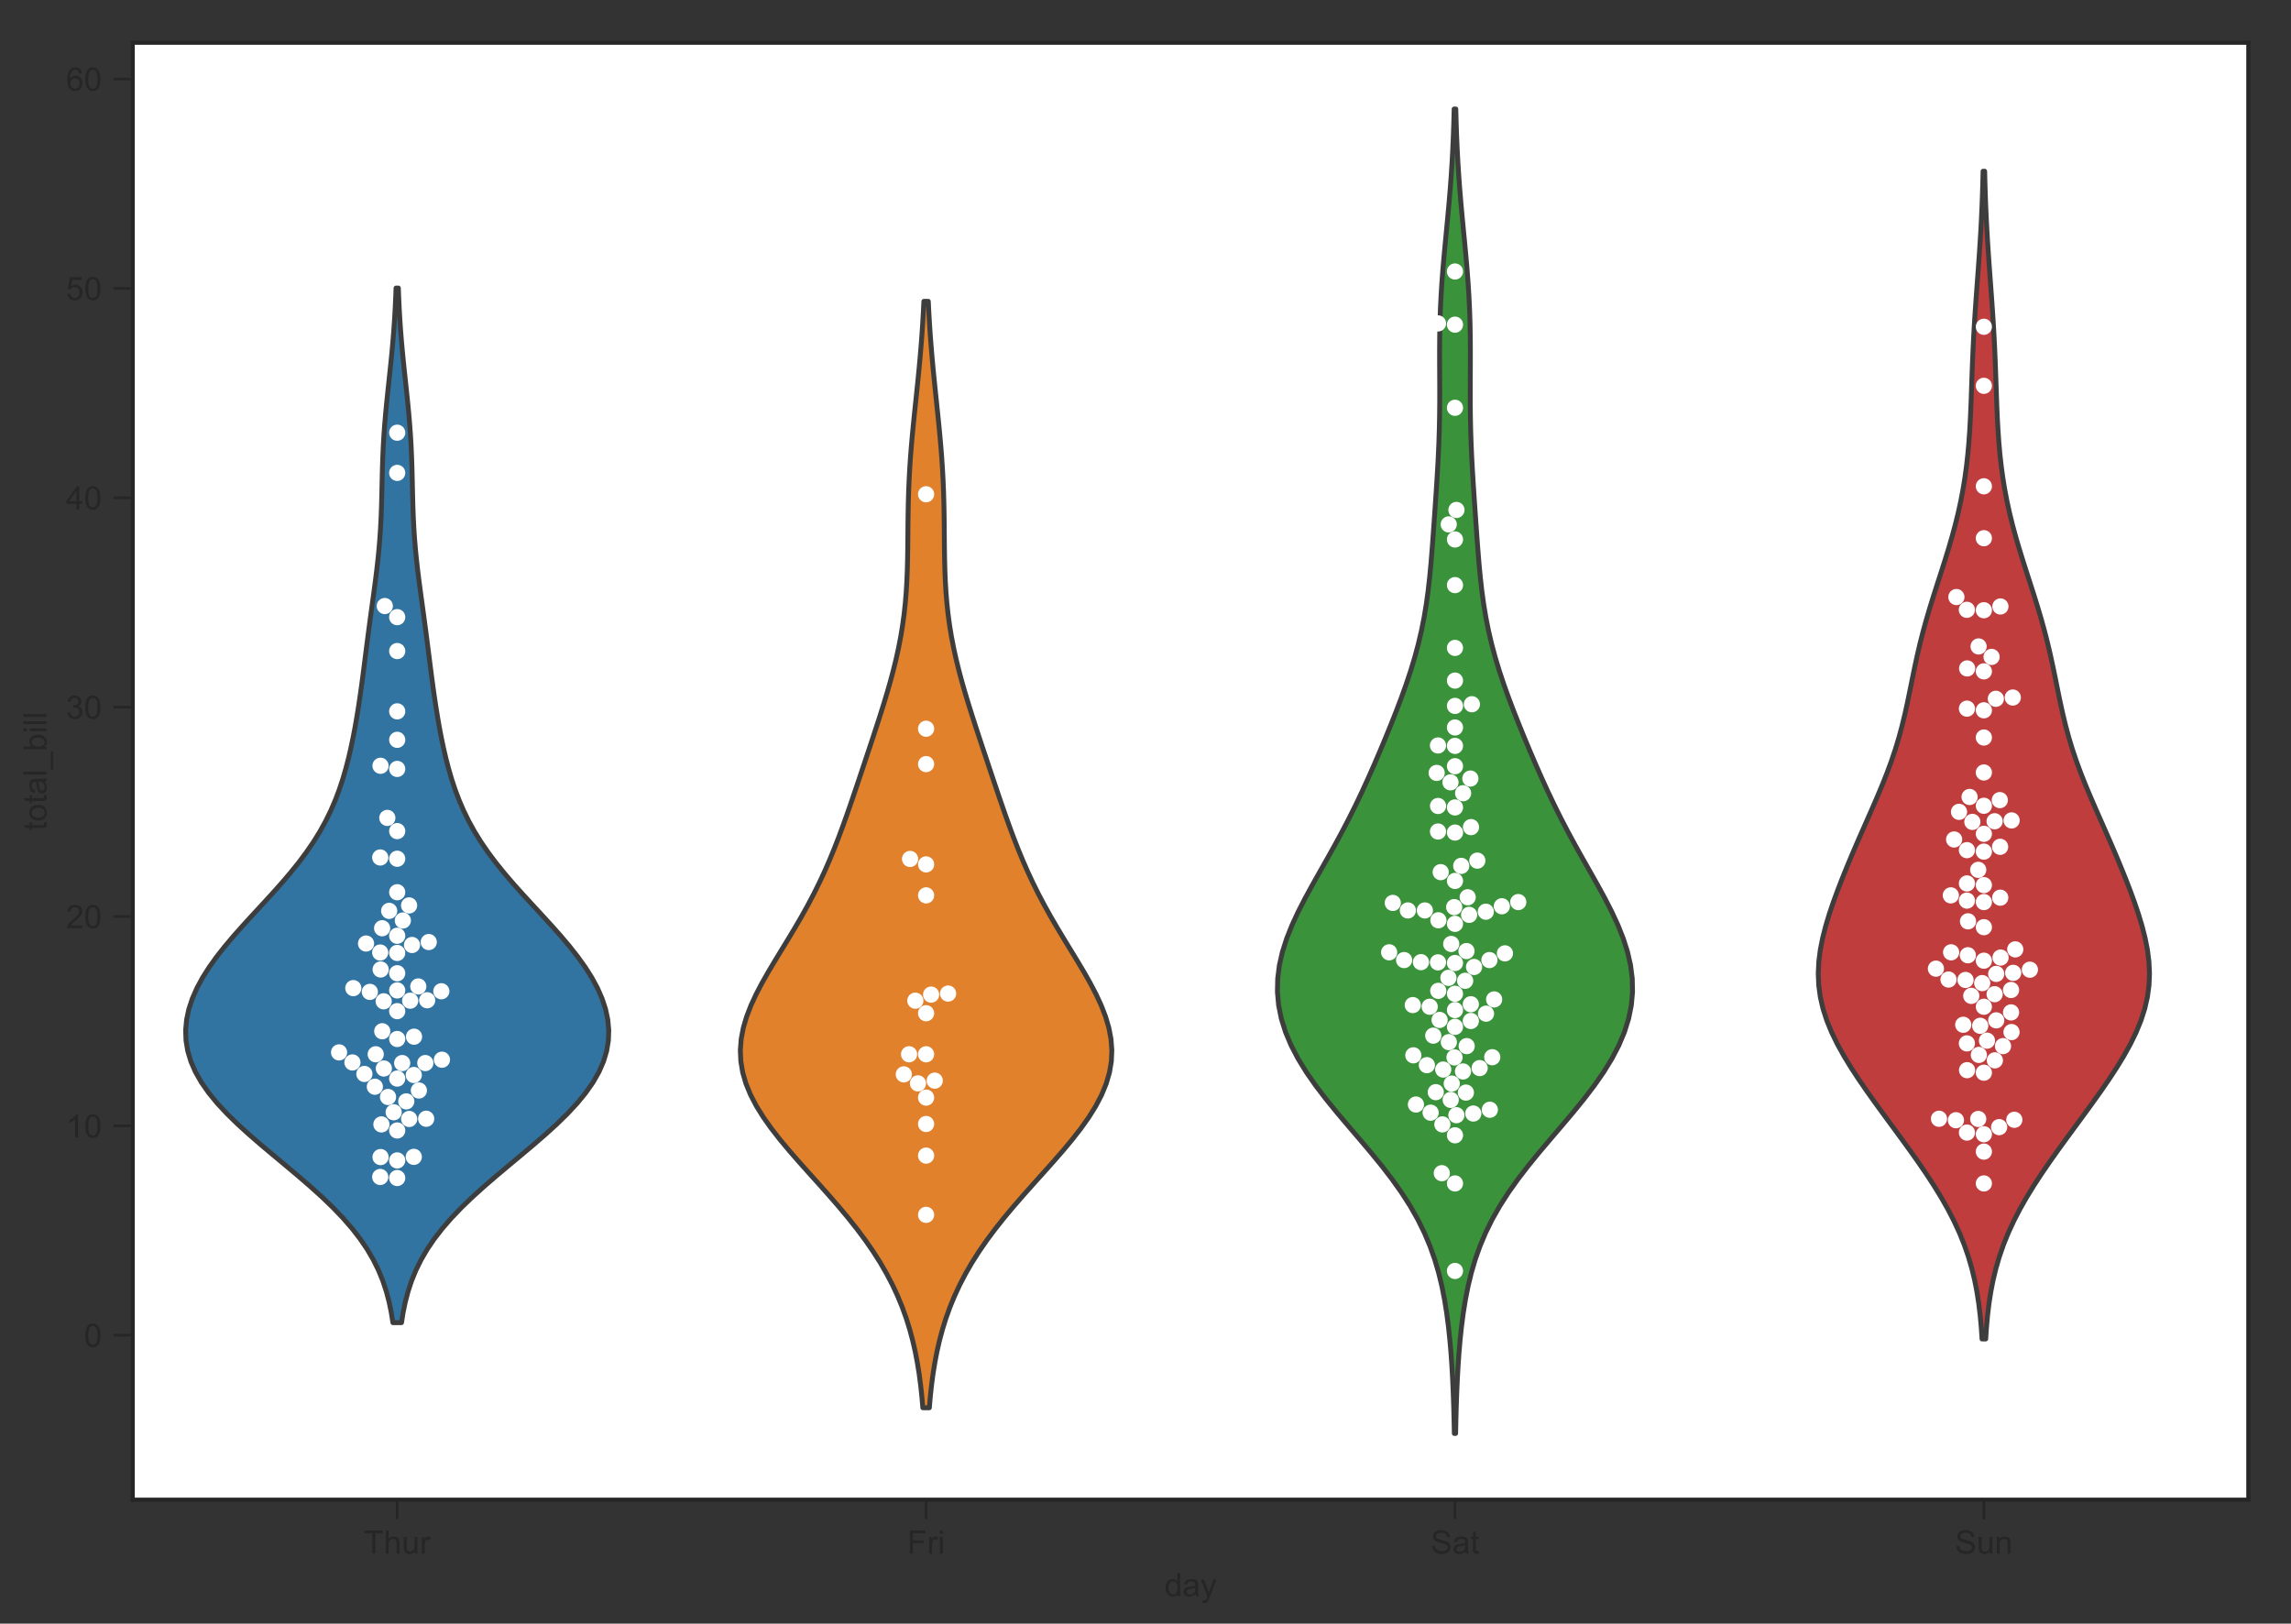 <?xml version="1.0" encoding="utf-8" standalone="no"?>
<!DOCTYPE svg PUBLIC "-//W3C//DTD SVG 1.1//EN"
  "http://www.w3.org/Graphics/SVG/1.1/DTD/svg11.dtd">
<!-- Created with matplotlib (http://matplotlib.org/) -->
<svg height="501pt" version="1.1" viewBox="0 0 707 501" width="707pt" xmlns="http://www.w3.org/2000/svg" xmlns:xlink="http://www.w3.org/1999/xlink">
 <rect x="0" y="0" width="707" height="501" fill="#333333" stroke="none"/>
 <defs>
  <style type="text/css">
*{stroke-linecap:butt;stroke-linejoin:round;}
  </style>
 </defs>
 <g id="figure_1">
  <g id="patch_1">
   <path d="M 0 501.865 
L 707.027 501.865 
L 707.027 0 
L 0 0 
z
" style="fill:none;"/>
  </g>
  <g id="axes_1">
   <g id="patch_2">
    <path d="M 40.967 462.757 
L 693.827 462.757 
L 693.827 13.2 
L 40.967 13.2 
z
" style="fill:#ffffff;"/>
   </g>
   <g id="matplotlib.axis_1">
    <g id="xtick_1">
     <g id="line2d_1">
      <defs>
       <path d="M 0 0 
L 0 6 
" id="m4715a040cc" style="stroke:#262626;stroke-width:0.8;"/>
      </defs>
      <g>
       <use style="fill:#262626;stroke:#262626;stroke-width:0.8;" x="122.575" xlink:href="#m4715a040cc" y="462.757"/>
      </g>
     </g>
     <g id="text_1">
      <!-- Thur -->
      <defs>
       <path d="M 25.922 0 
L 25.922 63.141 
L 2.344 63.141 
L 2.344 71.578 
L 59.078 71.578 
L 59.078 63.141 
L 35.406 63.141 
L 35.406 0 
z
" id="ArialMT-54"/>
       <path d="M 6.594 0 
L 6.594 71.578 
L 15.375 71.578 
L 15.375 45.906 
Q 21.531 53.031 30.906 53.031 
Q 36.672 53.031 40.922 50.75 
Q 45.172 48.484 47 44.484 
Q 48.828 40.484 48.828 32.859 
L 48.828 0 
L 40.047 0 
L 40.047 32.859 
Q 40.047 39.453 37.188 42.453 
Q 34.328 45.453 29.109 45.453 
Q 25.203 45.453 21.75 43.422 
Q 18.312 41.406 16.844 37.938 
Q 15.375 34.469 15.375 28.375 
L 15.375 0 
z
" id="ArialMT-68"/>
       <path d="M 40.578 0 
L 40.578 7.625 
Q 34.516 -1.172 24.125 -1.172 
Q 19.531 -1.172 15.547 0.578 
Q 11.578 2.344 9.641 5 
Q 7.719 7.672 6.938 11.531 
Q 6.391 14.109 6.391 19.734 
L 6.391 51.859 
L 15.188 51.859 
L 15.188 23.094 
Q 15.188 16.219 15.719 13.812 
Q 16.547 10.359 19.234 8.375 
Q 21.922 6.391 25.875 6.391 
Q 29.828 6.391 33.297 8.422 
Q 36.766 10.453 38.203 13.938 
Q 39.656 17.438 39.656 24.078 
L 39.656 51.859 
L 48.438 51.859 
L 48.438 0 
z
" id="ArialMT-75"/>
       <path d="M 6.5 0 
L 6.5 51.859 
L 14.406 51.859 
L 14.406 44 
Q 17.438 49.516 20 51.266 
Q 22.562 53.031 25.641 53.031 
Q 30.078 53.031 34.672 50.203 
L 31.641 42.047 
Q 28.422 43.953 25.203 43.953 
Q 22.312 43.953 20.016 42.219 
Q 17.719 40.484 16.75 37.406 
Q 15.281 32.719 15.281 27.156 
L 15.281 0 
z
" id="ArialMT-72"/>
      </defs>
      <g style="fill:#262626;" transform="translate(112.295 479.415)scale(0.1 -0.1)">
       <use xlink:href="#ArialMT-54"/>
       <use x="61.084" xlink:href="#ArialMT-68"/>
       <use x="116.699" xlink:href="#ArialMT-75"/>
       <use x="172.314" xlink:href="#ArialMT-72"/>
      </g>
     </g>
    </g>
    <g id="xtick_2">
     <g id="line2d_2">
      <g>
       <use style="fill:#262626;stroke:#262626;stroke-width:0.8;" x="285.79" xlink:href="#m4715a040cc" y="462.757"/>
      </g>
     </g>
     <g id="text_2">
      <!-- Fri -->
      <defs>
       <path d="M 8.203 0 
L 8.203 71.578 
L 56.5 71.578 
L 56.5 63.141 
L 17.672 63.141 
L 17.672 40.969 
L 51.266 40.969 
L 51.266 32.516 
L 17.672 32.516 
L 17.672 0 
z
" id="ArialMT-46"/>
       <path d="M 6.641 61.469 
L 6.641 71.578 
L 15.438 71.578 
L 15.438 61.469 
z
M 6.641 0 
L 6.641 51.859 
L 15.438 51.859 
L 15.438 0 
z
" id="ArialMT-69"/>
      </defs>
      <g style="fill:#262626;" transform="translate(279.96 479.415)scale(0.1 -0.1)">
       <use xlink:href="#ArialMT-46"/>
       <use x="61.084" xlink:href="#ArialMT-72"/>
       <use x="94.385" xlink:href="#ArialMT-69"/>
      </g>
     </g>
    </g>
    <g id="xtick_3">
     <g id="line2d_3">
      <g>
       <use style="fill:#262626;stroke:#262626;stroke-width:0.8;" x="449.005" xlink:href="#m4715a040cc" y="462.757"/>
      </g>
     </g>
     <g id="text_3">
      <!-- Sat -->
      <defs>
       <path d="M 4.5 23 
L 13.422 23.781 
Q 14.062 18.406 16.375 14.969 
Q 18.703 11.531 23.578 9.406 
Q 28.469 7.281 34.578 7.281 
Q 39.984 7.281 44.141 8.891 
Q 48.297 10.5 50.312 13.297 
Q 52.344 16.109 52.344 19.438 
Q 52.344 22.797 50.391 25.312 
Q 48.438 27.828 43.953 29.547 
Q 41.062 30.672 31.203 33.031 
Q 21.344 35.406 17.391 37.5 
Q 12.25 40.188 9.734 44.156 
Q 7.234 48.141 7.234 53.078 
Q 7.234 58.5 10.297 63.203 
Q 13.375 67.922 19.281 70.359 
Q 25.203 72.797 32.422 72.797 
Q 40.375 72.797 46.453 70.234 
Q 52.547 67.672 55.812 62.688 
Q 59.078 57.719 59.328 51.422 
L 50.25 50.734 
Q 49.516 57.516 45.281 60.984 
Q 41.062 64.453 32.812 64.453 
Q 24.219 64.453 20.281 61.297 
Q 16.359 58.156 16.359 53.719 
Q 16.359 49.859 19.141 47.359 
Q 21.875 44.875 33.422 42.266 
Q 44.969 39.656 49.266 37.703 
Q 55.516 34.812 58.484 30.391 
Q 61.469 25.984 61.469 20.219 
Q 61.469 14.5 58.203 9.438 
Q 54.938 4.391 48.797 1.578 
Q 42.672 -1.219 35.016 -1.219 
Q 25.297 -1.219 18.719 1.609 
Q 12.156 4.438 8.422 10.125 
Q 4.688 15.828 4.5 23 
z
" id="ArialMT-53"/>
       <path d="M 40.438 6.391 
Q 35.547 2.25 31.031 0.531 
Q 26.516 -1.172 21.344 -1.172 
Q 12.797 -1.172 8.203 3 
Q 3.609 7.172 3.609 13.672 
Q 3.609 17.484 5.344 20.625 
Q 7.078 23.781 9.891 25.688 
Q 12.703 27.594 16.219 28.562 
Q 18.797 29.25 24.031 29.891 
Q 34.672 31.156 39.703 32.906 
Q 39.75 34.719 39.75 35.203 
Q 39.75 40.578 37.25 42.781 
Q 33.891 45.75 27.25 45.75 
Q 21.047 45.75 18.094 43.578 
Q 15.141 41.406 13.719 35.891 
L 5.125 37.062 
Q 6.297 42.578 8.984 45.969 
Q 11.672 49.359 16.75 51.188 
Q 21.828 53.031 28.516 53.031 
Q 35.156 53.031 39.297 51.469 
Q 43.453 49.906 45.406 47.531 
Q 47.359 45.172 48.141 41.547 
Q 48.578 39.312 48.578 33.453 
L 48.578 21.734 
Q 48.578 9.469 49.141 6.219 
Q 49.703 2.984 51.375 0 
L 42.188 0 
Q 40.828 2.734 40.438 6.391 
z
M 39.703 26.031 
Q 34.906 24.078 25.344 22.703 
Q 19.922 21.922 17.672 20.938 
Q 15.438 19.969 14.203 18.094 
Q 12.984 16.219 12.984 13.922 
Q 12.984 10.406 15.641 8.062 
Q 18.312 5.719 23.438 5.719 
Q 28.516 5.719 32.469 7.938 
Q 36.422 10.156 38.281 14.016 
Q 39.703 17 39.703 22.797 
z
" id="ArialMT-61"/>
       <path d="M 25.781 7.859 
L 27.047 0.094 
Q 23.344 -0.688 20.406 -0.688 
Q 15.625 -0.688 12.984 0.828 
Q 10.359 2.344 9.281 4.812 
Q 8.203 7.281 8.203 15.188 
L 8.203 45.016 
L 1.766 45.016 
L 1.766 51.859 
L 8.203 51.859 
L 8.203 64.703 
L 16.938 69.969 
L 16.938 51.859 
L 25.781 51.859 
L 25.781 45.016 
L 16.938 45.016 
L 16.938 14.703 
Q 16.938 10.938 17.406 9.859 
Q 17.875 8.797 18.922 8.156 
Q 19.969 7.516 21.922 7.516 
Q 23.391 7.516 25.781 7.859 
z
" id="ArialMT-74"/>
      </defs>
      <g style="fill:#262626;" transform="translate(441.5 479.415)scale(0.1 -0.1)">
       <use xlink:href="#ArialMT-53"/>
       <use x="66.699" xlink:href="#ArialMT-61"/>
       <use x="122.314" xlink:href="#ArialMT-74"/>
      </g>
     </g>
    </g>
    <g id="xtick_4">
     <g id="line2d_4">
      <g>
       <use style="fill:#262626;stroke:#262626;stroke-width:0.8;" x="612.22" xlink:href="#m4715a040cc" y="462.757"/>
      </g>
     </g>
     <g id="text_4">
      <!-- Sun -->
      <defs>
       <path d="M 6.594 0 
L 6.594 51.859 
L 14.5 51.859 
L 14.5 44.484 
Q 20.219 53.031 31 53.031 
Q 35.688 53.031 39.625 51.344 
Q 43.562 49.656 45.516 46.922 
Q 47.469 44.188 48.25 40.438 
Q 48.734 37.984 48.734 31.891 
L 48.734 0 
L 39.938 0 
L 39.938 31.547 
Q 39.938 36.922 38.906 39.578 
Q 37.891 42.234 35.281 43.812 
Q 32.672 45.406 29.156 45.406 
Q 23.531 45.406 19.453 41.844 
Q 15.375 38.281 15.375 28.328 
L 15.375 0 
z
" id="ArialMT-6e"/>
      </defs>
      <g style="fill:#262626;" transform="translate(603.324 479.415)scale(0.1 -0.1)">
       <use xlink:href="#ArialMT-53"/>
       <use x="66.699" xlink:href="#ArialMT-75"/>
       <use x="122.314" xlink:href="#ArialMT-6e"/>
      </g>
     </g>
    </g>
    <g id="text_5">
     <!-- day -->
     <defs>
      <path d="M 40.234 0 
L 40.234 6.547 
Q 35.297 -1.172 25.734 -1.172 
Q 19.531 -1.172 14.328 2.25 
Q 9.125 5.672 6.266 11.797 
Q 3.422 17.922 3.422 25.875 
Q 3.422 33.641 6 39.969 
Q 8.594 46.297 13.766 49.656 
Q 18.953 53.031 25.344 53.031 
Q 30.031 53.031 33.688 51.047 
Q 37.359 49.078 39.656 45.906 
L 39.656 71.578 
L 48.391 71.578 
L 48.391 0 
z
M 12.453 25.875 
Q 12.453 15.922 16.641 10.984 
Q 20.844 6.062 26.562 6.062 
Q 32.328 6.062 36.344 10.766 
Q 40.375 15.484 40.375 25.141 
Q 40.375 35.797 36.266 40.766 
Q 32.172 45.75 26.172 45.75 
Q 20.312 45.75 16.375 40.969 
Q 12.453 36.188 12.453 25.875 
z
" id="ArialMT-64"/>
      <path d="M 6.203 -19.969 
L 5.219 -11.719 
Q 8.109 -12.5 10.25 -12.5 
Q 13.188 -12.5 14.938 -11.516 
Q 16.703 -10.547 17.828 -8.797 
Q 18.656 -7.469 20.516 -2.25 
Q 20.75 -1.516 21.297 -0.094 
L 1.609 51.859 
L 11.078 51.859 
L 21.875 21.828 
Q 23.969 16.109 25.641 9.812 
Q 27.156 15.875 29.25 21.625 
L 40.328 51.859 
L 49.125 51.859 
L 29.391 -0.875 
Q 26.219 -9.422 24.469 -12.641 
Q 22.125 -17 19.094 -19.016 
Q 16.062 -21.047 11.859 -21.047 
Q 9.328 -21.047 6.203 -19.969 
z
" id="ArialMT-79"/>
     </defs>
     <g style="fill:#262626;" transform="translate(359.336 492.56)scale(0.1 -0.1)">
      <use xlink:href="#ArialMT-64"/>
      <use x="55.615" xlink:href="#ArialMT-61"/>
      <use x="111.23" xlink:href="#ArialMT-79"/>
     </g>
    </g>
   </g>
   <g id="matplotlib.axis_2">
    <g id="ytick_1">
     <g id="line2d_5">
      <defs>
       <path d="M 0 0 
L -6 0 
" id="m7ae2dc1e64" style="stroke:#262626;stroke-width:0.8;"/>
      </defs>
      <g>
       <use style="fill:#262626;stroke:#262626;stroke-width:0.8;" x="40.967" xlink:href="#m7ae2dc1e64" y="412.014"/>
      </g>
     </g>
     <g id="text_6">
      <!-- 0 -->
      <defs>
       <path d="M 4.156 35.297 
Q 4.156 48 6.766 55.734 
Q 9.375 63.484 14.516 67.672 
Q 19.672 71.875 27.484 71.875 
Q 33.25 71.875 37.594 69.547 
Q 41.938 67.234 44.766 62.859 
Q 47.609 58.5 49.219 52.219 
Q 50.828 45.953 50.828 35.297 
Q 50.828 22.703 48.234 14.969 
Q 45.656 7.234 40.5 3 
Q 35.359 -1.219 27.484 -1.219 
Q 17.141 -1.219 11.234 6.203 
Q 4.156 15.141 4.156 35.297 
z
M 13.188 35.297 
Q 13.188 17.672 17.312 11.828 
Q 21.438 6 27.484 6 
Q 33.547 6 37.672 11.859 
Q 41.797 17.719 41.797 35.297 
Q 41.797 52.984 37.672 58.781 
Q 33.547 64.594 27.391 64.594 
Q 21.344 64.594 17.719 59.469 
Q 13.188 52.938 13.188 35.297 
z
" id="ArialMT-30"/>
      </defs>
      <g style="fill:#262626;" transform="translate(25.906 415.593)scale(0.1 -0.1)">
       <use xlink:href="#ArialMT-30"/>
      </g>
     </g>
    </g>
    <g id="ytick_2">
     <g id="line2d_6">
      <g>
       <use style="fill:#262626;stroke:#262626;stroke-width:0.8;" x="40.967" xlink:href="#m7ae2dc1e64" y="347.413"/>
      </g>
     </g>
     <g id="text_7">
      <!-- 10 -->
      <defs>
       <path d="M 37.25 0 
L 28.469 0 
L 28.469 56 
Q 25.297 52.984 20.141 49.953 
Q 14.984 46.922 10.891 45.406 
L 10.891 53.906 
Q 18.266 57.375 23.781 62.297 
Q 29.297 67.234 31.594 71.875 
L 37.25 71.875 
z
" id="ArialMT-31"/>
      </defs>
      <g style="fill:#262626;" transform="translate(20.345 350.992)scale(0.1 -0.1)">
       <use xlink:href="#ArialMT-31"/>
       <use x="55.615" xlink:href="#ArialMT-30"/>
      </g>
     </g>
    </g>
    <g id="ytick_3">
     <g id="line2d_7">
      <g>
       <use style="fill:#262626;stroke:#262626;stroke-width:0.8;" x="40.967" xlink:href="#m7ae2dc1e64" y="282.812"/>
      </g>
     </g>
     <g id="text_8">
      <!-- 20 -->
      <defs>
       <path d="M 50.344 8.453 
L 50.344 0 
L 3.031 0 
Q 2.938 3.172 4.047 6.109 
Q 5.859 10.938 9.828 15.625 
Q 13.812 20.312 21.344 26.469 
Q 33.016 36.031 37.109 41.625 
Q 41.219 47.219 41.219 52.203 
Q 41.219 57.422 37.469 61 
Q 33.734 64.594 27.734 64.594 
Q 21.391 64.594 17.578 60.781 
Q 13.766 56.984 13.719 50.25 
L 4.688 51.172 
Q 5.609 61.281 11.656 66.578 
Q 17.719 71.875 27.938 71.875 
Q 38.234 71.875 44.234 66.156 
Q 50.25 60.453 50.25 52 
Q 50.25 47.703 48.484 43.547 
Q 46.734 39.406 42.656 34.812 
Q 38.578 30.219 29.109 22.219 
Q 21.188 15.578 18.938 13.203 
Q 16.703 10.844 15.234 8.453 
z
" id="ArialMT-32"/>
      </defs>
      <g style="fill:#262626;" transform="translate(20.345 286.391)scale(0.1 -0.1)">
       <use xlink:href="#ArialMT-32"/>
       <use x="55.615" xlink:href="#ArialMT-30"/>
      </g>
     </g>
    </g>
    <g id="ytick_4">
     <g id="line2d_8">
      <g>
       <use style="fill:#262626;stroke:#262626;stroke-width:0.8;" x="40.967" xlink:href="#m7ae2dc1e64" y="218.211"/>
      </g>
     </g>
     <g id="text_9">
      <!-- 30 -->
      <defs>
       <path d="M 4.203 18.891 
L 12.984 20.062 
Q 14.5 12.594 18.141 9.297 
Q 21.781 6 27 6 
Q 33.203 6 37.469 10.297 
Q 41.75 14.594 41.75 20.953 
Q 41.75 27 37.797 30.922 
Q 33.844 34.859 27.734 34.859 
Q 25.25 34.859 21.531 33.891 
L 22.516 41.609 
Q 23.391 41.5 23.922 41.5 
Q 29.547 41.5 34.031 44.422 
Q 38.531 47.359 38.531 53.469 
Q 38.531 58.297 35.25 61.469 
Q 31.984 64.656 26.812 64.656 
Q 21.688 64.656 18.266 61.422 
Q 14.844 58.203 13.875 51.766 
L 5.078 53.328 
Q 6.688 62.156 12.391 67.016 
Q 18.109 71.875 26.609 71.875 
Q 32.469 71.875 37.391 69.359 
Q 42.328 66.844 44.938 62.5 
Q 47.562 58.156 47.562 53.266 
Q 47.562 48.641 45.062 44.828 
Q 42.578 41.016 37.703 38.766 
Q 44.047 37.312 47.562 32.688 
Q 51.078 28.078 51.078 21.141 
Q 51.078 11.766 44.234 5.25 
Q 37.406 -1.266 26.953 -1.266 
Q 17.531 -1.266 11.297 4.344 
Q 5.078 9.969 4.203 18.891 
z
" id="ArialMT-33"/>
      </defs>
      <g style="fill:#262626;" transform="translate(20.345 221.79)scale(0.1 -0.1)">
       <use xlink:href="#ArialMT-33"/>
       <use x="55.615" xlink:href="#ArialMT-30"/>
      </g>
     </g>
    </g>
    <g id="ytick_5">
     <g id="line2d_9">
      <g>
       <use style="fill:#262626;stroke:#262626;stroke-width:0.8;" x="40.967" xlink:href="#m7ae2dc1e64" y="153.609"/>
      </g>
     </g>
     <g id="text_10">
      <!-- 40 -->
      <defs>
       <path d="M 32.328 0 
L 32.328 17.141 
L 1.266 17.141 
L 1.266 25.203 
L 33.938 71.578 
L 41.109 71.578 
L 41.109 25.203 
L 50.781 25.203 
L 50.781 17.141 
L 41.109 17.141 
L 41.109 0 
z
M 32.328 25.203 
L 32.328 57.469 
L 9.906 25.203 
z
" id="ArialMT-34"/>
      </defs>
      <g style="fill:#262626;" transform="translate(20.345 157.188)scale(0.1 -0.1)">
       <use xlink:href="#ArialMT-34"/>
       <use x="55.615" xlink:href="#ArialMT-30"/>
      </g>
     </g>
    </g>
    <g id="ytick_6">
     <g id="line2d_10">
      <g>
       <use style="fill:#262626;stroke:#262626;stroke-width:0.8;" x="40.967" xlink:href="#m7ae2dc1e64" y="89.008"/>
      </g>
     </g>
     <g id="text_11">
      <!-- 50 -->
      <defs>
       <path d="M 4.156 18.75 
L 13.375 19.531 
Q 14.406 12.797 18.141 9.391 
Q 21.875 6 27.156 6 
Q 33.5 6 37.891 10.781 
Q 42.281 15.578 42.281 23.484 
Q 42.281 31 38.062 35.344 
Q 33.844 39.703 27 39.703 
Q 22.75 39.703 19.328 37.766 
Q 15.922 35.844 13.969 32.766 
L 5.719 33.844 
L 12.641 70.609 
L 48.25 70.609 
L 48.25 62.203 
L 19.672 62.203 
L 15.828 42.969 
Q 22.266 47.469 29.344 47.469 
Q 38.719 47.469 45.156 40.969 
Q 51.609 34.469 51.609 24.266 
Q 51.609 14.547 45.953 7.469 
Q 39.062 -1.219 27.156 -1.219 
Q 17.391 -1.219 11.203 4.25 
Q 5.031 9.719 4.156 18.75 
z
" id="ArialMT-35"/>
      </defs>
      <g style="fill:#262626;" transform="translate(20.345 92.587)scale(0.1 -0.1)">
       <use xlink:href="#ArialMT-35"/>
       <use x="55.615" xlink:href="#ArialMT-30"/>
      </g>
     </g>
    </g>
    <g id="ytick_7">
     <g id="line2d_11">
      <g>
       <use style="fill:#262626;stroke:#262626;stroke-width:0.8;" x="40.967" xlink:href="#m7ae2dc1e64" y="24.407"/>
      </g>
     </g>
     <g id="text_12">
      <!-- 60 -->
      <defs>
       <path d="M 49.75 54.047 
L 41.016 53.375 
Q 39.844 58.547 37.703 60.891 
Q 34.125 64.656 28.906 64.656 
Q 24.703 64.656 21.531 62.312 
Q 17.391 59.281 14.984 53.469 
Q 12.594 47.656 12.5 36.922 
Q 15.672 41.75 20.266 44.094 
Q 24.859 46.438 29.891 46.438 
Q 38.672 46.438 44.844 39.969 
Q 51.031 33.5 51.031 23.25 
Q 51.031 16.5 48.125 10.719 
Q 45.219 4.938 40.141 1.859 
Q 35.062 -1.219 28.609 -1.219 
Q 17.625 -1.219 10.688 6.859 
Q 3.766 14.938 3.766 33.5 
Q 3.766 54.25 11.422 63.672 
Q 18.109 71.875 29.438 71.875 
Q 37.891 71.875 43.281 67.141 
Q 48.688 62.406 49.75 54.047 
z
M 13.875 23.188 
Q 13.875 18.656 15.797 14.5 
Q 17.719 10.359 21.188 8.172 
Q 24.656 6 28.469 6 
Q 34.031 6 38.031 10.484 
Q 42.047 14.984 42.047 22.703 
Q 42.047 30.125 38.078 34.391 
Q 34.125 38.672 28.125 38.672 
Q 22.172 38.672 18.016 34.391 
Q 13.875 30.125 13.875 23.188 
z
" id="ArialMT-36"/>
      </defs>
      <g style="fill:#262626;" transform="translate(20.345 27.986)scale(0.1 -0.1)">
       <use xlink:href="#ArialMT-36"/>
       <use x="55.615" xlink:href="#ArialMT-30"/>
      </g>
     </g>
    </g>
    <g id="text_13">
     <!-- total_bill -->
     <defs>
      <path d="M 3.328 25.922 
Q 3.328 40.328 11.328 47.266 
Q 18.016 53.031 27.641 53.031 
Q 38.328 53.031 45.109 46.016 
Q 51.906 39.016 51.906 26.656 
Q 51.906 16.656 48.906 10.906 
Q 45.906 5.172 40.156 2 
Q 34.422 -1.172 27.641 -1.172 
Q 16.75 -1.172 10.031 5.812 
Q 3.328 12.797 3.328 25.922 
z
M 12.359 25.922 
Q 12.359 15.969 16.703 11.016 
Q 21.047 6.062 27.641 6.062 
Q 34.188 6.062 38.531 11.031 
Q 42.875 16.016 42.875 26.219 
Q 42.875 35.844 38.5 40.797 
Q 34.125 45.75 27.641 45.75 
Q 21.047 45.75 16.703 40.812 
Q 12.359 35.891 12.359 25.922 
z
" id="ArialMT-6f"/>
      <path d="M 6.391 0 
L 6.391 71.578 
L 15.188 71.578 
L 15.188 0 
z
" id="ArialMT-6c"/>
      <path d="M -1.516 -19.875 
L -1.516 -13.531 
L 56.734 -13.531 
L 56.734 -19.875 
z
" id="ArialMT-5f"/>
      <path d="M 14.703 0 
L 6.547 0 
L 6.547 71.578 
L 15.328 71.578 
L 15.328 46.047 
Q 20.906 53.031 29.547 53.031 
Q 34.328 53.031 38.594 51.094 
Q 42.875 49.172 45.625 45.672 
Q 48.391 42.188 49.953 37.25 
Q 51.516 32.328 51.516 26.703 
Q 51.516 13.375 44.922 6.094 
Q 38.328 -1.172 29.109 -1.172 
Q 19.922 -1.172 14.703 6.5 
z
M 14.594 26.312 
Q 14.594 17 17.141 12.844 
Q 21.297 6.062 28.375 6.062 
Q 34.125 6.062 38.328 11.062 
Q 42.531 16.062 42.531 25.984 
Q 42.531 36.141 38.5 40.969 
Q 34.469 45.797 28.766 45.797 
Q 23 45.797 18.797 40.797 
Q 14.594 35.797 14.594 26.312 
z
" id="ArialMT-62"/>
     </defs>
     <g style="fill:#262626;" transform="translate(14.358 256.322)rotate(-90)scale(0.1 -0.1)">
      <use xlink:href="#ArialMT-74"/>
      <use x="27.783" xlink:href="#ArialMT-6f"/>
      <use x="83.398" xlink:href="#ArialMT-74"/>
      <use x="111.182" xlink:href="#ArialMT-61"/>
      <use x="166.797" xlink:href="#ArialMT-6c"/>
      <use x="189.014" xlink:href="#ArialMT-5f"/>
      <use x="244.629" xlink:href="#ArialMT-62"/>
      <use x="300.244" xlink:href="#ArialMT-69"/>
      <use x="322.461" xlink:href="#ArialMT-6c"/>
      <use x="344.678" xlink:href="#ArialMT-6c"/>
     </g>
    </g>
   </g>
   <g id="PolyCollection_1">
    <defs>
     <path d="M 123.907 -93.733 
L 121.243 -93.733 
L 120.728 -96.958 
L 120.058 -100.182 
L 119.204 -103.407 
L 118.134 -106.632 
L 116.819 -109.857 
L 115.233 -113.081 
L 113.355 -116.306 
L 111.171 -119.531 
L 108.676 -122.755 
L 105.875 -125.98 
L 102.786 -129.205 
L 99.438 -132.43 
L 95.873 -135.654 
L 92.142 -138.879 
L 88.305 -142.104 
L 84.433 -145.328 
L 80.595 -148.553 
L 76.867 -151.778 
L 73.319 -155.003 
L 70.018 -158.227 
L 67.022 -161.452 
L 64.381 -164.677 
L 62.13 -167.901 
L 60.297 -171.126 
L 58.896 -174.351 
L 57.931 -177.576 
L 57.399 -180.8 
L 57.289 -184.025 
L 57.587 -187.25 
L 58.276 -190.474 
L 59.337 -193.699 
L 60.749 -196.924 
L 62.487 -200.149 
L 64.525 -203.373 
L 66.831 -206.598 
L 69.368 -209.823 
L 72.092 -213.047 
L 74.956 -216.272 
L 77.907 -219.497 
L 80.89 -222.722 
L 83.851 -225.946 
L 86.736 -229.171 
L 89.501 -232.396 
L 92.107 -235.62 
L 94.524 -238.845 
L 96.734 -242.07 
L 98.73 -245.295 
L 100.511 -248.519 
L 102.087 -251.744 
L 103.475 -254.969 
L 104.693 -258.193 
L 105.763 -261.418 
L 106.706 -264.643 
L 107.544 -267.868 
L 108.293 -271.092 
L 108.968 -274.317 
L 109.582 -277.542 
L 110.144 -280.766 
L 110.661 -283.991 
L 111.142 -287.216 
L 111.593 -290.441 
L 112.023 -293.665 
L 112.438 -296.89 
L 112.847 -300.115 
L 113.258 -303.339 
L 113.676 -306.564 
L 114.103 -309.789 
L 114.54 -313.014 
L 114.982 -316.238 
L 115.422 -319.463 
L 115.849 -322.688 
L 116.252 -325.912 
L 116.62 -329.137 
L 116.941 -332.362 
L 117.211 -335.587 
L 117.427 -338.811 
L 117.592 -342.036 
L 117.713 -345.261 
L 117.803 -348.485 
L 117.876 -351.71 
L 117.948 -354.935 
L 118.034 -358.16 
L 118.147 -361.384 
L 118.297 -364.609 
L 118.49 -367.834 
L 118.727 -371.058 
L 119.004 -374.283 
L 119.314 -377.508 
L 119.647 -380.733 
L 119.992 -383.957 
L 120.337 -387.182 
L 120.672 -390.407 
L 120.987 -393.631 
L 121.274 -396.856 
L 121.53 -400.081 
L 121.752 -403.306 
L 121.939 -406.53 
L 122.093 -409.755 
L 122.217 -412.98 
L 122.933 -412.98 
L 122.933 -412.98 
L 123.057 -409.755 
L 123.211 -406.53 
L 123.398 -403.306 
L 123.619 -400.081 
L 123.875 -396.856 
L 124.163 -393.631 
L 124.477 -390.407 
L 124.812 -387.182 
L 125.157 -383.957 
L 125.502 -380.733 
L 125.835 -377.508 
L 126.145 -374.283 
L 126.422 -371.058 
L 126.659 -367.834 
L 126.852 -364.609 
L 127.002 -361.384 
L 127.116 -358.16 
L 127.202 -354.935 
L 127.273 -351.71 
L 127.346 -348.485 
L 127.436 -345.261 
L 127.558 -342.036 
L 127.722 -338.811 
L 127.938 -335.587 
L 128.208 -332.362 
L 128.53 -329.137 
L 128.897 -325.912 
L 129.3 -322.688 
L 129.727 -319.463 
L 130.167 -316.238 
L 130.609 -313.014 
L 131.046 -309.789 
L 131.474 -306.564 
L 131.891 -303.339 
L 132.302 -300.115 
L 132.712 -296.89 
L 133.127 -293.665 
L 133.556 -290.441 
L 134.007 -287.216 
L 134.488 -283.991 
L 135.006 -280.766 
L 135.567 -277.542 
L 136.181 -274.317 
L 136.857 -271.092 
L 137.606 -267.868 
L 138.443 -264.643 
L 139.387 -261.418 
L 140.457 -258.193 
L 141.675 -254.969 
L 143.062 -251.744 
L 144.639 -248.519 
L 146.42 -245.295 
L 148.415 -242.07 
L 150.625 -238.845 
L 153.043 -235.62 
L 155.648 -232.396 
L 158.413 -229.171 
L 161.299 -225.946 
L 164.259 -222.722 
L 167.242 -219.497 
L 170.193 -216.272 
L 173.057 -213.047 
L 175.782 -209.823 
L 178.318 -206.598 
L 180.624 -203.373 
L 182.662 -200.149 
L 184.401 -196.924 
L 185.812 -193.699 
L 186.873 -190.474 
L 187.562 -187.25 
L 187.861 -184.025 
L 187.751 -180.8 
L 187.218 -177.576 
L 186.253 -174.351 
L 184.852 -171.126 
L 183.019 -167.901 
L 180.769 -164.677 
L 178.127 -161.452 
L 175.131 -158.227 
L 171.83 -155.003 
L 168.282 -151.778 
L 164.554 -148.553 
L 160.717 -145.328 
L 156.844 -142.104 
L 153.008 -138.879 
L 149.276 -135.654 
L 145.711 -132.43 
L 142.363 -129.205 
L 139.274 -125.98 
L 136.474 -122.755 
L 133.978 -119.531 
L 131.794 -116.306 
L 129.916 -113.081 
L 128.33 -109.857 
L 127.016 -106.632 
L 125.946 -103.407 
L 125.091 -100.182 
L 124.421 -96.958 
L 123.907 -93.733 
z
" id="mc98cc4649d" style="stroke:#3d3d3d;stroke-width:1.5;"/>
    </defs>
    <g clip-path="url(#pea303e02f9)">
     <use style="fill:#3274a1;stroke:#3d3d3d;stroke-width:1.5;" x="0" xlink:href="#mc98cc4649d" y="501.865"/>
    </g>
   </g>
   <g id="PolyCollection_2">
    <defs>
     <path d="M 286.795 -67.466 
L 284.784 -67.466 
L 284.486 -70.915 
L 284.116 -74.364 
L 283.662 -77.812 
L 283.112 -81.261 
L 282.452 -84.71 
L 281.667 -88.158 
L 280.744 -91.607 
L 279.669 -95.056 
L 278.428 -98.504 
L 277.01 -101.953 
L 275.406 -105.402 
L 273.606 -108.85 
L 271.608 -112.299 
L 269.412 -115.748 
L 267.022 -119.196 
L 264.449 -122.645 
L 261.709 -126.094 
L 258.827 -129.542 
L 255.832 -132.991 
L 252.762 -136.44 
L 249.661 -139.888 
L 246.578 -143.337 
L 243.57 -146.786 
L 240.692 -150.234 
L 238.003 -153.683 
L 235.56 -157.132 
L 233.416 -160.58 
L 231.618 -164.029 
L 230.202 -167.478 
L 229.197 -170.926 
L 228.618 -174.375 
L 228.467 -177.824 
L 228.732 -181.272 
L 229.391 -184.721 
L 230.408 -188.17 
L 231.741 -191.618 
L 233.337 -195.067 
L 235.142 -198.516 
L 237.1 -201.964 
L 239.156 -205.413 
L 241.259 -208.862 
L 243.364 -212.31 
L 245.432 -215.759 
L 247.435 -219.207 
L 249.351 -222.656 
L 251.166 -226.105 
L 252.877 -229.553 
L 254.483 -233.002 
L 255.991 -236.451 
L 257.412 -239.899 
L 258.757 -243.348 
L 260.04 -246.797 
L 261.276 -250.245 
L 262.477 -253.694 
L 263.654 -257.143 
L 264.818 -260.591 
L 265.973 -264.04 
L 267.125 -267.489 
L 268.273 -270.937 
L 269.415 -274.386 
L 270.546 -277.835 
L 271.658 -281.283 
L 272.74 -284.732 
L 273.782 -288.181 
L 274.771 -291.629 
L 275.694 -295.078 
L 276.54 -298.527 
L 277.3 -301.975 
L 277.965 -305.424 
L 278.532 -308.873 
L 279 -312.321 
L 279.372 -315.77 
L 279.655 -319.219 
L 279.858 -322.667 
L 279.995 -326.116 
L 280.08 -329.565 
L 280.13 -333.013 
L 280.162 -336.462 
L 280.192 -339.911 
L 280.234 -343.359 
L 280.301 -346.808 
L 280.402 -350.257 
L 280.544 -353.705 
L 280.73 -357.154 
L 280.959 -360.603 
L 281.229 -364.051 
L 281.534 -367.5 
L 281.866 -370.949 
L 282.217 -374.397 
L 282.578 -377.846 
L 282.939 -381.295 
L 283.292 -384.743 
L 283.63 -388.192 
L 283.947 -391.641 
L 284.238 -395.089 
L 284.5 -398.538 
L 284.732 -401.987 
L 284.934 -405.435 
L 285.106 -408.884 
L 286.473 -408.884 
L 286.473 -408.884 
L 286.645 -405.435 
L 286.847 -401.987 
L 287.08 -398.538 
L 287.342 -395.089 
L 287.633 -391.641 
L 287.95 -388.192 
L 288.287 -384.743 
L 288.641 -381.295 
L 289.002 -377.846 
L 289.362 -374.397 
L 289.713 -370.949 
L 290.045 -367.5 
L 290.35 -364.051 
L 290.62 -360.603 
L 290.849 -357.154 
L 291.035 -353.705 
L 291.177 -350.257 
L 291.279 -346.808 
L 291.346 -343.359 
L 291.388 -339.911 
L 291.417 -336.462 
L 291.449 -333.013 
L 291.499 -329.565 
L 291.585 -326.116 
L 291.721 -322.667 
L 291.924 -319.219 
L 292.207 -315.77 
L 292.579 -312.321 
L 293.047 -308.873 
L 293.614 -305.424 
L 294.28 -301.975 
L 295.039 -298.527 
L 295.885 -295.078 
L 296.809 -291.629 
L 297.797 -288.181 
L 298.839 -284.732 
L 299.921 -281.283 
L 301.033 -277.835 
L 302.164 -274.386 
L 303.306 -270.937 
L 304.454 -267.489 
L 305.606 -264.04 
L 306.762 -260.591 
L 307.925 -257.143 
L 309.103 -253.694 
L 310.304 -250.245 
L 311.539 -246.797 
L 312.823 -243.348 
L 314.168 -239.899 
L 315.588 -236.451 
L 317.096 -233.002 
L 318.703 -229.553 
L 320.413 -226.105 
L 322.229 -222.656 
L 324.144 -219.207 
L 326.147 -215.759 
L 328.215 -212.31 
L 330.32 -208.862 
L 332.423 -205.413 
L 334.479 -201.964 
L 336.437 -198.516 
L 338.243 -195.067 
L 339.839 -191.618 
L 341.171 -188.17 
L 342.189 -184.721 
L 342.847 -181.272 
L 343.113 -177.824 
L 342.961 -174.375 
L 342.382 -170.926 
L 341.377 -167.478 
L 339.962 -164.029 
L 338.163 -160.58 
L 336.019 -157.132 
L 333.576 -153.683 
L 330.887 -150.234 
L 328.01 -146.786 
L 325.001 -143.337 
L 321.919 -139.888 
L 318.818 -136.44 
L 315.748 -132.991 
L 312.753 -129.542 
L 309.87 -126.094 
L 307.13 -122.645 
L 304.557 -119.196 
L 302.167 -115.748 
L 299.971 -112.299 
L 297.973 -108.85 
L 296.174 -105.402 
L 294.569 -101.953 
L 293.151 -98.504 
L 291.911 -95.056 
L 290.835 -91.607 
L 289.912 -88.158 
L 289.128 -84.71 
L 288.468 -81.261 
L 287.917 -77.812 
L 287.464 -74.364 
L 287.094 -70.915 
L 286.795 -67.466 
z
" id="m83f2af0324" style="stroke:#3d3d3d;stroke-width:1.5;"/>
    </defs>
    <g clip-path="url(#pea303e02f9)">
     <use style="fill:#e1812c;stroke:#3d3d3d;stroke-width:1.5;" x="0" xlink:href="#m83f2af0324" y="501.865"/>
    </g>
   </g>
   <g id="PolyCollection_3">
    <defs>
     <path d="M 449.207 -59.542 
L 448.802 -59.542 
L 448.718 -63.67 
L 448.608 -67.799 
L 448.465 -71.927 
L 448.284 -76.055 
L 448.055 -80.183 
L 447.77 -84.311 
L 447.417 -88.439 
L 446.981 -92.568 
L 446.443 -96.696 
L 445.78 -100.824 
L 444.966 -104.952 
L 443.968 -109.08 
L 442.755 -113.208 
L 441.294 -117.337 
L 439.556 -121.465 
L 437.519 -125.593 
L 435.174 -129.721 
L 432.524 -133.849 
L 429.591 -137.977 
L 426.413 -142.106 
L 423.045 -146.234 
L 419.557 -150.362 
L 416.028 -154.49 
L 412.541 -158.618 
L 409.181 -162.746 
L 406.027 -166.875 
L 403.15 -171.003 
L 400.608 -175.131 
L 398.451 -179.259 
L 396.712 -183.387 
L 395.418 -187.515 
L 394.583 -191.644 
L 394.21 -195.772 
L 394.294 -199.9 
L 394.819 -204.028 
L 395.759 -208.156 
L 397.075 -212.284 
L 398.719 -216.413 
L 400.632 -220.541 
L 402.749 -224.669 
L 405.004 -228.797 
L 407.33 -232.925 
L 409.669 -237.053 
L 411.974 -241.182 
L 414.209 -245.31 
L 416.357 -249.438 
L 418.41 -253.566 
L 420.374 -257.694 
L 422.26 -261.822 
L 424.083 -265.95 
L 425.854 -270.079 
L 427.581 -274.207 
L 429.265 -278.335 
L 430.896 -282.463 
L 432.462 -286.591 
L 433.943 -290.719 
L 435.32 -294.848 
L 436.571 -298.976 
L 437.685 -303.104 
L 438.652 -307.232 
L 439.473 -311.36 
L 440.158 -315.488 
L 440.722 -319.617 
L 441.187 -323.745 
L 441.577 -327.873 
L 441.917 -332.001 
L 442.227 -336.129 
L 442.522 -340.257 
L 442.81 -344.386 
L 443.093 -348.514 
L 443.365 -352.642 
L 443.618 -356.77 
L 443.841 -360.898 
L 444.024 -365.026 
L 444.159 -369.155 
L 444.246 -373.283 
L 444.288 -377.411 
L 444.294 -381.539 
L 444.278 -385.667 
L 444.259 -389.795 
L 444.255 -393.924 
L 444.283 -398.052 
L 444.36 -402.18 
L 444.495 -406.308 
L 444.693 -410.436 
L 444.953 -414.564 
L 445.268 -418.693 
L 445.625 -422.821 
L 446.011 -426.949 
L 446.409 -431.077 
L 446.803 -435.205 
L 447.178 -439.333 
L 447.523 -443.462 
L 447.831 -447.59 
L 448.096 -451.718 
L 448.318 -455.846 
L 448.497 -459.974 
L 448.639 -464.102 
L 448.747 -468.231 
L 449.262 -468.231 
L 449.262 -468.231 
L 449.37 -464.102 
L 449.512 -459.974 
L 449.692 -455.846 
L 449.913 -451.718 
L 450.178 -447.59 
L 450.486 -443.462 
L 450.831 -439.333 
L 451.207 -435.205 
L 451.6 -431.077 
L 451.998 -426.949 
L 452.384 -422.821 
L 452.742 -418.693 
L 453.056 -414.564 
L 453.316 -410.436 
L 453.514 -406.308 
L 453.649 -402.18 
L 453.726 -398.052 
L 453.755 -393.924 
L 453.75 -389.795 
L 453.731 -385.667 
L 453.716 -381.539 
L 453.721 -377.411 
L 453.763 -373.283 
L 453.85 -369.155 
L 453.986 -365.026 
L 454.168 -360.898 
L 454.391 -356.77 
L 454.644 -352.642 
L 454.916 -348.514 
L 455.199 -344.386 
L 455.487 -340.257 
L 455.782 -336.129 
L 456.092 -332.001 
L 456.432 -327.873 
L 456.823 -323.745 
L 457.288 -319.617 
L 457.852 -315.488 
L 458.536 -311.36 
L 459.358 -307.232 
L 460.325 -303.104 
L 461.438 -298.976 
L 462.69 -294.848 
L 464.066 -290.719 
L 465.547 -286.591 
L 467.113 -282.463 
L 468.745 -278.335 
L 470.428 -274.207 
L 472.155 -270.079 
L 473.926 -265.95 
L 475.749 -261.822 
L 477.635 -257.694 
L 479.599 -253.566 
L 481.652 -249.438 
L 483.8 -245.31 
L 486.036 -241.182 
L 488.34 -237.053 
L 490.68 -232.925 
L 493.006 -228.797 
L 495.26 -224.669 
L 497.377 -220.541 
L 499.29 -216.413 
L 500.934 -212.284 
L 502.25 -208.156 
L 503.19 -204.028 
L 503.715 -199.9 
L 503.8 -195.772 
L 503.427 -191.644 
L 502.591 -187.515 
L 501.297 -183.387 
L 499.559 -179.259 
L 497.401 -175.131 
L 494.86 -171.003 
L 491.982 -166.875 
L 488.828 -162.746 
L 485.468 -158.618 
L 481.982 -154.49 
L 478.452 -150.362 
L 474.964 -146.234 
L 471.596 -142.106 
L 468.418 -137.977 
L 465.485 -133.849 
L 462.835 -129.721 
L 460.49 -125.593 
L 458.454 -121.465 
L 456.716 -117.337 
L 455.254 -113.208 
L 454.041 -109.08 
L 453.044 -104.952 
L 452.229 -100.824 
L 451.566 -96.696 
L 451.028 -92.568 
L 450.592 -88.439 
L 450.239 -84.311 
L 449.954 -80.183 
L 449.726 -76.055 
L 449.544 -71.927 
L 449.401 -67.799 
L 449.291 -63.67 
L 449.207 -59.542 
z
" id="m662dc343c2" style="stroke:#3d3d3d;stroke-width:1.5;"/>
    </defs>
    <g clip-path="url(#pea303e02f9)">
     <use style="fill:#3a923a;stroke:#3d3d3d;stroke-width:1.5;" x="0" xlink:href="#m662dc343c2" y="501.865"/>
    </g>
   </g>
   <g id="PolyCollection_4">
    <defs>
     <path d="M 612.786 -88.694 
L 611.653 -88.694 
L 611.407 -92.334 
L 611.075 -95.974 
L 610.638 -99.613 
L 610.074 -103.253 
L 609.362 -106.893 
L 608.481 -110.533 
L 607.415 -114.172 
L 606.149 -117.812 
L 604.677 -121.452 
L 602.997 -125.091 
L 601.118 -128.731 
L 599.051 -132.371 
L 596.817 -136.011 
L 594.44 -139.65 
L 591.947 -143.29 
L 589.366 -146.93 
L 586.726 -150.57 
L 584.055 -154.209 
L 581.381 -157.849 
L 578.732 -161.489 
L 576.137 -165.128 
L 573.628 -168.768 
L 571.243 -172.408 
L 569.021 -176.048 
L 567.002 -179.687 
L 565.231 -183.327 
L 563.744 -186.967 
L 562.574 -190.607 
L 561.741 -194.246 
L 561.255 -197.886 
L 561.109 -201.526 
L 561.284 -205.165 
L 561.749 -208.805 
L 562.467 -212.445 
L 563.394 -216.085 
L 564.489 -219.724 
L 565.716 -223.364 
L 567.043 -227.004 
L 568.449 -230.644 
L 569.917 -234.283 
L 571.437 -237.923 
L 572.998 -241.563 
L 574.59 -245.202 
L 576.198 -248.842 
L 577.802 -252.482 
L 579.378 -256.122 
L 580.901 -259.761 
L 582.345 -263.401 
L 583.686 -267.041 
L 584.91 -270.681 
L 586.011 -274.32 
L 586.993 -277.96 
L 587.872 -281.6 
L 588.672 -285.239 
L 589.422 -288.879 
L 590.156 -292.519 
L 590.905 -296.159 
L 591.697 -299.798 
L 592.551 -303.438 
L 593.48 -307.078 
L 594.484 -310.718 
L 595.559 -314.357 
L 596.688 -317.997 
L 597.852 -321.637 
L 599.028 -325.276 
L 600.19 -328.916 
L 601.314 -332.556 
L 602.38 -336.196 
L 603.368 -339.835 
L 604.267 -343.475 
L 605.067 -347.115 
L 605.764 -350.755 
L 606.359 -354.394 
L 606.856 -358.034 
L 607.261 -361.674 
L 607.586 -365.313 
L 607.842 -368.953 
L 608.044 -372.593 
L 608.205 -376.233 
L 608.341 -379.872 
L 608.466 -383.512 
L 608.593 -387.152 
L 608.732 -390.792 
L 608.89 -394.431 
L 609.073 -398.071 
L 609.282 -401.711 
L 609.514 -405.35 
L 609.766 -408.99 
L 610.03 -412.63 
L 610.299 -416.27 
L 610.566 -419.909 
L 610.821 -423.549 
L 611.06 -427.189 
L 611.277 -430.829 
L 611.468 -434.468 
L 611.633 -438.108 
L 611.77 -441.748 
L 611.883 -445.387 
L 611.973 -449.027 
L 612.467 -449.027 
L 612.467 -449.027 
L 612.556 -445.387 
L 612.669 -441.748 
L 612.807 -438.108 
L 612.971 -434.468 
L 613.163 -430.829 
L 613.379 -427.189 
L 613.618 -423.549 
L 613.874 -419.909 
L 614.14 -416.27 
L 614.409 -412.63 
L 614.674 -408.99 
L 614.925 -405.35 
L 615.158 -401.711 
L 615.366 -398.071 
L 615.549 -394.431 
L 615.708 -390.792 
L 615.846 -387.152 
L 615.973 -383.512 
L 616.098 -379.872 
L 616.234 -376.233 
L 616.395 -372.593 
L 616.597 -368.953 
L 616.853 -365.313 
L 617.178 -361.674 
L 617.584 -358.034 
L 618.08 -354.394 
L 618.675 -350.755 
L 619.372 -347.115 
L 620.172 -343.475 
L 621.071 -339.835 
L 622.06 -336.196 
L 623.125 -332.556 
L 624.25 -328.916 
L 625.412 -325.276 
L 626.587 -321.637 
L 627.751 -317.997 
L 628.881 -314.357 
L 629.955 -310.718 
L 630.96 -307.078 
L 631.888 -303.438 
L 632.743 -299.798 
L 633.535 -296.159 
L 634.284 -292.519 
L 635.018 -288.879 
L 635.768 -285.239 
L 636.567 -281.6 
L 637.446 -277.96 
L 638.428 -274.32 
L 639.529 -270.681 
L 640.753 -267.041 
L 642.095 -263.401 
L 643.538 -259.761 
L 645.061 -256.122 
L 646.638 -252.482 
L 648.242 -248.842 
L 649.849 -245.202 
L 651.441 -241.563 
L 653.002 -237.923 
L 654.522 -234.283 
L 655.99 -230.644 
L 657.396 -227.004 
L 658.724 -223.364 
L 659.95 -219.724 
L 661.046 -216.085 
L 661.973 -212.445 
L 662.69 -208.805 
L 663.156 -205.165 
L 663.331 -201.526 
L 663.185 -197.886 
L 662.698 -194.246 
L 661.866 -190.607 
L 660.696 -186.967 
L 659.209 -183.327 
L 657.437 -179.687 
L 655.419 -176.048 
L 653.196 -172.408 
L 650.811 -168.768 
L 648.303 -165.128 
L 645.708 -161.489 
L 643.058 -157.849 
L 640.384 -154.209 
L 637.713 -150.57 
L 635.073 -146.93 
L 632.493 -143.29 
L 630 -139.65 
L 627.622 -136.011 
L 625.388 -132.371 
L 623.322 -128.731 
L 621.442 -125.091 
L 619.763 -121.452 
L 618.29 -117.812 
L 617.025 -114.172 
L 615.958 -110.533 
L 615.078 -106.893 
L 614.366 -103.253 
L 613.802 -99.613 
L 613.365 -95.974 
L 613.033 -92.334 
L 612.786 -88.694 
z
" id="mb68ac38266" style="stroke:#3d3d3d;stroke-width:1.5;"/>
    </defs>
    <g clip-path="url(#pea303e02f9)">
     <use style="fill:#c03d3e;stroke:#3d3d3d;stroke-width:1.5;" x="0" xlink:href="#mb68ac38266" y="501.865"/>
    </g>
   </g>
   <g id="patch_3">
    <path d="M 40.967 462.757 
L 40.967 13.2 
" style="fill:none;stroke:#262626;stroke-linecap:square;stroke-linejoin:miter;stroke-width:1.25;"/>
   </g>
   <g id="patch_4">
    <path d="M 693.827 462.757 
L 693.827 13.2 
" style="fill:none;stroke:#262626;stroke-linecap:square;stroke-linejoin:miter;stroke-width:1.25;"/>
   </g>
   <g id="patch_5">
    <path d="M 40.967 462.757 
L 693.827 462.757 
" style="fill:none;stroke:#262626;stroke-linecap:square;stroke-linejoin:miter;stroke-width:1.25;"/>
   </g>
   <g id="patch_6">
    <path d="M 40.967 13.2 
L 693.827 13.2 
" style="fill:none;stroke:#262626;stroke-linecap:square;stroke-linejoin:miter;stroke-width:1.25;"/>
   </g>
   <g id="PathCollection_1">
    <defs>
     <path d="M 0 2.5 
C 0.663 2.5 1.299 2.237 1.768 1.768 
C 2.237 1.299 2.5 0.663 2.5 0 
C 2.5 -0.663 2.237 -1.299 1.768 -1.768 
C 1.299 -2.237 0.663 -2.5 0 -2.5 
C -0.663 -2.5 -1.299 -2.237 -1.768 -1.768 
C -2.237 -1.299 -2.5 -0.663 -2.5 0 
C -2.5 0.663 -2.237 1.299 -1.768 1.768 
C -1.299 2.237 -0.663 2.5 0 2.5 
z
" id="C0_0_98d37c53a0"/>
    </defs>
    <g clip-path="url(#pea303e02f9)">
     <use style="fill:#ffffff;" x="122.575" xlink:href="#C0_0_98d37c53a0" y="363.499"/>
    </g>
    <g clip-path="url(#pea303e02f9)">
     <use style="fill:#ffffff;" x="117.336" xlink:href="#C0_0_98d37c53a0" y="363.176"/>
    </g>
    <g clip-path="url(#pea303e02f9)">
     <use style="fill:#ffffff;" x="122.575" xlink:href="#C0_0_98d37c53a0" y="358.072"/>
    </g>
    <g clip-path="url(#pea303e02f9)">
     <use style="fill:#ffffff;" x="117.438" xlink:href="#C0_0_98d37c53a0" y="357.039"/>
    </g>
    <g clip-path="url(#pea303e02f9)">
     <use style="fill:#ffffff;" x="127.696" xlink:href="#C0_0_98d37c53a0" y="356.974"/>
    </g>
    <g clip-path="url(#pea303e02f9)">
     <use style="fill:#ffffff;" x="122.575" xlink:href="#C0_0_98d37c53a0" y="348.834"/>
    </g>
    <g clip-path="url(#pea303e02f9)">
     <use style="fill:#ffffff;" x="117.707" xlink:href="#C0_0_98d37c53a0" y="346.961"/>
    </g>
    <g clip-path="url(#pea303e02f9)">
     <use style="fill:#ffffff;" x="126.268" xlink:href="#C0_0_98d37c53a0" y="345.281"/>
    </g>
    <g clip-path="url(#pea303e02f9)">
     <use style="fill:#ffffff;" x="131.518" xlink:href="#C0_0_98d37c53a0" y="345.217"/>
    </g>
    <g clip-path="url(#pea303e02f9)">
     <use style="fill:#ffffff;" x="121.488" xlink:href="#C0_0_98d37c53a0" y="343.214"/>
    </g>
    <g clip-path="url(#pea303e02f9)">
     <use style="fill:#ffffff;" x="125.377" xlink:href="#C0_0_98d37c53a0" y="339.855"/>
    </g>
    <g clip-path="url(#pea303e02f9)">
     <use style="fill:#ffffff;" x="119.744" xlink:href="#C0_0_98d37c53a0" y="338.498"/>
    </g>
    <g clip-path="url(#pea303e02f9)">
     <use style="fill:#ffffff;" x="129.265" xlink:href="#C0_0_98d37c53a0" y="336.495"/>
    </g>
    <g clip-path="url(#pea303e02f9)">
     <use style="fill:#ffffff;" x="115.68" xlink:href="#C0_0_98d37c53a0" y="335.333"/>
    </g>
    <g clip-path="url(#pea303e02f9)">
     <use style="fill:#ffffff;" x="122.575" xlink:href="#C0_0_98d37c53a0" y="332.813"/>
    </g>
    <g clip-path="url(#pea303e02f9)">
     <use style="fill:#ffffff;" x="127.696" xlink:href="#C0_0_98d37c53a0" y="331.715"/>
    </g>
    <g clip-path="url(#pea303e02f9)">
     <use style="fill:#ffffff;" x="112.448" xlink:href="#C0_0_98d37c53a0" y="331.392"/>
    </g>
    <g clip-path="url(#pea303e02f9)">
     <use style="fill:#ffffff;" x="118.456" xlink:href="#C0_0_98d37c53a0" y="329.712"/>
    </g>
    <g clip-path="url(#pea303e02f9)">
     <use style="fill:#ffffff;" x="124.113" xlink:href="#C0_0_98d37c53a0" y="328.033"/>
    </g>
    <g clip-path="url(#pea303e02f9)">
     <use style="fill:#ffffff;" x="131.248" xlink:href="#C0_0_98d37c53a0" y="328.033"/>
    </g>
    <g clip-path="url(#pea303e02f9)">
     <use style="fill:#ffffff;" x="108.755" xlink:href="#C0_0_98d37c53a0" y="327.839"/>
    </g>
    <g clip-path="url(#pea303e02f9)">
     <use style="fill:#ffffff;" x="136.385" xlink:href="#C0_0_98d37c53a0" y="326.999"/>
    </g>
    <g clip-path="url(#pea303e02f9)">
     <use style="fill:#ffffff;" x="115.949" xlink:href="#C0_0_98d37c53a0" y="325.319"/>
    </g>
    <g clip-path="url(#pea303e02f9)">
     <use style="fill:#ffffff;" x="104.636" xlink:href="#C0_0_98d37c53a0" y="324.738"/>
    </g>
    <g clip-path="url(#pea303e02f9)">
     <use style="fill:#ffffff;" x="122.575" xlink:href="#C0_0_98d37c53a0" y="320.604"/>
    </g>
    <g clip-path="url(#pea303e02f9)">
     <use style="fill:#ffffff;" x="127.771" xlink:href="#C0_0_98d37c53a0" y="319.893"/>
    </g>
    <g clip-path="url(#pea303e02f9)">
     <use style="fill:#ffffff;" x="117.963" xlink:href="#C0_0_98d37c53a0" y="318.213"/>
    </g>
    <g clip-path="url(#pea303e02f9)">
     <use style="fill:#ffffff;" x="122.575" xlink:href="#C0_0_98d37c53a0" y="312.012"/>
    </g>
    <g clip-path="url(#pea303e02f9)">
     <use style="fill:#ffffff;" x="118.404" xlink:href="#C0_0_98d37c53a0" y="308.975"/>
    </g>
    <g clip-path="url(#pea303e02f9)">
     <use style="fill:#ffffff;" x="126.582" xlink:href="#C0_0_98d37c53a0" y="308.782"/>
    </g>
    <g clip-path="url(#pea303e02f9)">
     <use style="fill:#ffffff;" x="131.83" xlink:href="#C0_0_98d37c53a0" y="308.652"/>
    </g>
    <g clip-path="url(#pea303e02f9)">
     <use style="fill:#ffffff;" x="114.132" xlink:href="#C0_0_98d37c53a0" y="306.068"/>
    </g>
    <g clip-path="url(#pea303e02f9)">
     <use style="fill:#ffffff;" x="136.196" xlink:href="#C0_0_98d37c53a0" y="305.874"/>
    </g>
    <g clip-path="url(#pea303e02f9)">
     <use style="fill:#ffffff;" x="122.575" xlink:href="#C0_0_98d37c53a0" y="305.616"/>
    </g>
    <g clip-path="url(#pea303e02f9)">
     <use style="fill:#ffffff;" x="109.026" xlink:href="#C0_0_98d37c53a0" y="304.905"/>
    </g>
    <g clip-path="url(#pea303e02f9)">
     <use style="fill:#ffffff;" x="129.088" xlink:href="#C0_0_98d37c53a0" y="304.389"/>
    </g>
    <g clip-path="url(#pea303e02f9)">
     <use style="fill:#ffffff;" x="122.575" xlink:href="#C0_0_98d37c53a0" y="300.319"/>
    </g>
    <g clip-path="url(#pea303e02f9)">
     <use style="fill:#ffffff;" x="117.469" xlink:href="#C0_0_98d37c53a0" y="299.156"/>
    </g>
    <g clip-path="url(#pea303e02f9)">
     <use style="fill:#ffffff;" x="122.575" xlink:href="#C0_0_98d37c53a0" y="294.052"/>
    </g>
    <g clip-path="url(#pea303e02f9)">
     <use style="fill:#ffffff;" x="117.326" xlink:href="#C0_0_98d37c53a0" y="293.923"/>
    </g>
    <g clip-path="url(#pea303e02f9)">
     <use style="fill:#ffffff;" x="127.148" xlink:href="#C0_0_98d37c53a0" y="291.598"/>
    </g>
    <g clip-path="url(#pea303e02f9)">
     <use style="fill:#ffffff;" x="112.961" xlink:href="#C0_0_98d37c53a0" y="291.145"/>
    </g>
    <g clip-path="url(#pea303e02f9)">
     <use style="fill:#ffffff;" x="132.312" xlink:href="#C0_0_98d37c53a0" y="290.693"/>
    </g>
    <g clip-path="url(#pea303e02f9)">
     <use style="fill:#ffffff;" x="122.575" xlink:href="#C0_0_98d37c53a0" y="288.755"/>
    </g>
    <g clip-path="url(#pea303e02f9)">
     <use style="fill:#ffffff;" x="117.927" xlink:href="#C0_0_98d37c53a0" y="286.429"/>
    </g>
    <g clip-path="url(#pea303e02f9)">
     <use style="fill:#ffffff;" x="124.319" xlink:href="#C0_0_98d37c53a0" y="284.039"/>
    </g>
    <g clip-path="url(#pea303e02f9)">
     <use style="fill:#ffffff;" x="120.097" xlink:href="#C0_0_98d37c53a0" y="281.068"/>
    </g>
    <g clip-path="url(#pea303e02f9)">
     <use style="fill:#ffffff;" x="126.245" xlink:href="#C0_0_98d37c53a0" y="279.388"/>
    </g>
    <g clip-path="url(#pea303e02f9)">
     <use style="fill:#ffffff;" x="122.575" xlink:href="#C0_0_98d37c53a0" y="275.318"/>
    </g>
    <g clip-path="url(#pea303e02f9)">
     <use style="fill:#ffffff;" x="122.575" xlink:href="#C0_0_98d37c53a0" y="264.982"/>
    </g>
    <g clip-path="url(#pea303e02f9)">
     <use style="fill:#ffffff;" x="117.34" xlink:href="#C0_0_98d37c53a0" y="264.594"/>
    </g>
    <g clip-path="url(#pea303e02f9)">
     <use style="fill:#ffffff;" x="122.575" xlink:href="#C0_0_98d37c53a0" y="256.455"/>
    </g>
    <g clip-path="url(#pea303e02f9)">
     <use style="fill:#ffffff;" x="119.525" xlink:href="#C0_0_98d37c53a0" y="252.385"/>
    </g>
    <g clip-path="url(#pea303e02f9)">
     <use style="fill:#ffffff;" x="122.575" xlink:href="#C0_0_98d37c53a0" y="237.268"/>
    </g>
    <g clip-path="url(#pea303e02f9)">
     <use style="fill:#ffffff;" x="117.424" xlink:href="#C0_0_98d37c53a0" y="236.299"/>
    </g>
    <g clip-path="url(#pea303e02f9)">
     <use style="fill:#ffffff;" x="122.575" xlink:href="#C0_0_98d37c53a0" y="228.288"/>
    </g>
    <g clip-path="url(#pea303e02f9)">
     <use style="fill:#ffffff;" x="122.575" xlink:href="#C0_0_98d37c53a0" y="219.503"/>
    </g>
    <g clip-path="url(#pea303e02f9)">
     <use style="fill:#ffffff;" x="122.575" xlink:href="#C0_0_98d37c53a0" y="200.898"/>
    </g>
    <g clip-path="url(#pea303e02f9)">
     <use style="fill:#ffffff;" x="122.575" xlink:href="#C0_0_98d37c53a0" y="190.432"/>
    </g>
    <g clip-path="url(#pea303e02f9)">
     <use style="fill:#ffffff;" x="118.749" xlink:href="#C0_0_98d37c53a0" y="187.008"/>
    </g>
    <g clip-path="url(#pea303e02f9)">
     <use style="fill:#ffffff;" x="122.575" xlink:href="#C0_0_98d37c53a0" y="145.922"/>
    </g>
    <g clip-path="url(#pea303e02f9)">
     <use style="fill:#ffffff;" x="122.575" xlink:href="#C0_0_98d37c53a0" y="133.518"/>
    </g>
   </g>
   <g id="PathCollection_2">
    <defs>
     <path d="M 0 2.5 
C 0.663 2.5 1.299 2.237 1.768 1.768 
C 2.237 1.299 2.5 0.663 2.5 0 
C 2.5 -0.663 2.237 -1.299 1.768 -1.768 
C 1.299 -2.237 0.663 -2.5 0 -2.5 
C -0.663 -2.5 -1.299 -2.237 -1.768 -1.768 
C -2.237 -1.299 -2.5 -0.663 -2.5 0 
C -2.5 0.663 -2.237 1.299 -1.768 1.768 
C -1.299 2.237 -0.663 2.5 0 2.5 
z
" id="C1_0_7dae13e65c"/>
    </defs>
    <g clip-path="url(#pea303e02f9)">
     <use style="fill:#ffffff;" x="285.79" xlink:href="#C1_0_7dae13e65c" y="374.869"/>
    </g>
    <g clip-path="url(#pea303e02f9)">
     <use style="fill:#ffffff;" x="285.79" xlink:href="#C1_0_7dae13e65c" y="356.586"/>
    </g>
    <g clip-path="url(#pea303e02f9)">
     <use style="fill:#ffffff;" x="285.79" xlink:href="#C1_0_7dae13e65c" y="346.832"/>
    </g>
    <g clip-path="url(#pea303e02f9)">
     <use style="fill:#ffffff;" x="285.79" xlink:href="#C1_0_7dae13e65c" y="338.692"/>
    </g>
    <g clip-path="url(#pea303e02f9)">
     <use style="fill:#ffffff;" x="283.282" xlink:href="#C1_0_7dae13e65c" y="334.299"/>
    </g>
    <g clip-path="url(#pea303e02f9)">
     <use style="fill:#ffffff;" x="288.458" xlink:href="#C1_0_7dae13e65c" y="333.459"/>
    </g>
    <g clip-path="url(#pea303e02f9)">
     <use style="fill:#ffffff;" x="278.917" xlink:href="#C1_0_7dae13e65c" y="331.521"/>
    </g>
    <g clip-path="url(#pea303e02f9)">
     <use style="fill:#ffffff;" x="285.79" xlink:href="#C1_0_7dae13e65c" y="325.319"/>
    </g>
    <g clip-path="url(#pea303e02f9)">
     <use style="fill:#ffffff;" x="280.54" xlink:href="#C1_0_7dae13e65c" y="325.319"/>
    </g>
    <g clip-path="url(#pea303e02f9)">
     <use style="fill:#ffffff;" x="285.79" xlink:href="#C1_0_7dae13e65c" y="312.658"/>
    </g>
    <g clip-path="url(#pea303e02f9)">
     <use style="fill:#ffffff;" x="282.473" xlink:href="#C1_0_7dae13e65c" y="308.782"/>
    </g>
    <g clip-path="url(#pea303e02f9)">
     <use style="fill:#ffffff;" x="287.341" xlink:href="#C1_0_7dae13e65c" y="306.908"/>
    </g>
    <g clip-path="url(#pea303e02f9)">
     <use style="fill:#ffffff;" x="292.58" xlink:href="#C1_0_7dae13e65c" y="306.585"/>
    </g>
    <g clip-path="url(#pea303e02f9)">
     <use style="fill:#ffffff;" x="285.79" xlink:href="#C1_0_7dae13e65c" y="276.287"/>
    </g>
    <g clip-path="url(#pea303e02f9)">
     <use style="fill:#ffffff;" x="285.79" xlink:href="#C1_0_7dae13e65c" y="266.726"/>
    </g>
    <g clip-path="url(#pea303e02f9)">
     <use style="fill:#ffffff;" x="280.845" xlink:href="#C1_0_7dae13e65c" y="265.046"/>
    </g>
    <g clip-path="url(#pea303e02f9)">
     <use style="fill:#ffffff;" x="285.79" xlink:href="#C1_0_7dae13e65c" y="235.782"/>
    </g>
    <g clip-path="url(#pea303e02f9)">
     <use style="fill:#ffffff;" x="285.79" xlink:href="#C1_0_7dae13e65c" y="224.865"/>
    </g>
    <g clip-path="url(#pea303e02f9)">
     <use style="fill:#ffffff;" x="285.79" xlink:href="#C1_0_7dae13e65c" y="152.511"/>
    </g>
   </g>
   <g id="PathCollection_3">
    <defs>
     <path d="M 0 2.5 
C 0.663 2.5 1.299 2.237 1.768 1.768 
C 2.237 1.299 2.5 0.663 2.5 0 
C 2.5 -0.663 2.237 -1.299 1.768 -1.768 
C 1.299 -2.237 0.663 -2.5 0 -2.5 
C -0.663 -2.5 -1.299 -2.237 -1.768 -1.768 
C -2.237 -1.299 -2.5 -0.663 -2.5 0 
C -2.5 0.663 -2.237 1.299 -1.768 1.768 
C -1.299 2.237 -0.663 2.5 0 2.5 
z
" id="C2_0_948ded809b"/>
    </defs>
    <g clip-path="url(#pea303e02f9)">
     <use style="fill:#ffffff;" x="449.005" xlink:href="#C2_0_948ded809b" y="392.182"/>
    </g>
    <g clip-path="url(#pea303e02f9)">
     <use style="fill:#ffffff;" x="449.005" xlink:href="#C2_0_948ded809b" y="365.178"/>
    </g>
    <g clip-path="url(#pea303e02f9)">
     <use style="fill:#ffffff;" x="444.941" xlink:href="#C2_0_948ded809b" y="362.013"/>
    </g>
    <g clip-path="url(#pea303e02f9)">
     <use style="fill:#ffffff;" x="449.005" xlink:href="#C2_0_948ded809b" y="350.32"/>
    </g>
    <g clip-path="url(#pea303e02f9)">
     <use style="fill:#ffffff;" x="445.116" xlink:href="#C2_0_948ded809b" y="346.961"/>
    </g>
    <g clip-path="url(#pea303e02f9)">
     <use style="fill:#ffffff;" x="449.435" xlink:href="#C2_0_948ded809b" y="344.118"/>
    </g>
    <g clip-path="url(#pea303e02f9)">
     <use style="fill:#ffffff;" x="454.657" xlink:href="#C2_0_948ded809b" y="343.602"/>
    </g>
    <g clip-path="url(#pea303e02f9)">
     <use style="fill:#ffffff;" x="441.492" xlink:href="#C2_0_948ded809b" y="343.343"/>
    </g>
    <g clip-path="url(#pea303e02f9)">
     <use style="fill:#ffffff;" x="459.763" xlink:href="#C2_0_948ded809b" y="342.439"/>
    </g>
    <g clip-path="url(#pea303e02f9)">
     <use style="fill:#ffffff;" x="436.957" xlink:href="#C2_0_948ded809b" y="340.824"/>
    </g>
    <g clip-path="url(#pea303e02f9)">
     <use style="fill:#ffffff;" x="447.691" xlink:href="#C2_0_948ded809b" y="339.402"/>
    </g>
    <g clip-path="url(#pea303e02f9)">
     <use style="fill:#ffffff;" x="452.373" xlink:href="#C2_0_948ded809b" y="337.141"/>
    </g>
    <g clip-path="url(#pea303e02f9)">
     <use style="fill:#ffffff;" x="443.079" xlink:href="#C2_0_948ded809b" y="337.012"/>
    </g>
    <g clip-path="url(#pea303e02f9)">
     <use style="fill:#ffffff;" x="448.008" xlink:href="#C2_0_948ded809b" y="334.364"/>
    </g>
    <g clip-path="url(#pea303e02f9)">
     <use style="fill:#ffffff;" x="451.484" xlink:href="#C2_0_948ded809b" y="330.617"/>
    </g>
    <g clip-path="url(#pea303e02f9)">
     <use style="fill:#ffffff;" x="445.38" xlink:href="#C2_0_948ded809b" y="330.035"/>
    </g>
    <g clip-path="url(#pea303e02f9)">
     <use style="fill:#ffffff;" x="456.621" xlink:href="#C2_0_948ded809b" y="329.583"/>
    </g>
    <g clip-path="url(#pea303e02f9)">
     <use style="fill:#ffffff;" x="440.327" xlink:href="#C2_0_948ded809b" y="328.679"/>
    </g>
    <g clip-path="url(#pea303e02f9)">
     <use style="fill:#ffffff;" x="448.856" xlink:href="#C2_0_948ded809b" y="326.288"/>
    </g>
    <g clip-path="url(#pea303e02f9)">
     <use style="fill:#ffffff;" x="460.509" xlink:href="#C2_0_948ded809b" y="326.224"/>
    </g>
    <g clip-path="url(#pea303e02f9)">
     <use style="fill:#ffffff;" x="436.155" xlink:href="#C2_0_948ded809b" y="325.642"/>
    </g>
    <g clip-path="url(#pea303e02f9)">
     <use style="fill:#ffffff;" x="452.617" xlink:href="#C2_0_948ded809b" y="322.8"/>
    </g>
    <g clip-path="url(#pea303e02f9)">
     <use style="fill:#ffffff;" x="447.111" xlink:href="#C2_0_948ded809b" y="321.573"/>
    </g>
    <g clip-path="url(#pea303e02f9)">
     <use style="fill:#ffffff;" x="442.301" xlink:href="#C2_0_948ded809b" y="319.57"/>
    </g>
    <g clip-path="url(#pea303e02f9)">
     <use style="fill:#ffffff;" x="449.005" xlink:href="#C2_0_948ded809b" y="316.857"/>
    </g>
    <g clip-path="url(#pea303e02f9)">
     <use style="fill:#ffffff;" x="453.899" xlink:href="#C2_0_948ded809b" y="315.048"/>
    </g>
    <g clip-path="url(#pea303e02f9)">
     <use style="fill:#ffffff;" x="444.256" xlink:href="#C2_0_948ded809b" y="314.725"/>
    </g>
    <g clip-path="url(#pea303e02f9)">
     <use style="fill:#ffffff;" x="458.582" xlink:href="#C2_0_948ded809b" y="312.787"/>
    </g>
    <g clip-path="url(#pea303e02f9)">
     <use style="fill:#ffffff;" x="449.005" xlink:href="#C2_0_948ded809b" y="311.689"/>
    </g>
    <g clip-path="url(#pea303e02f9)">
     <use style="fill:#ffffff;" x="441.206" xlink:href="#C2_0_948ded809b" y="310.655"/>
    </g>
    <g clip-path="url(#pea303e02f9)">
     <use style="fill:#ffffff;" x="435.984" xlink:href="#C2_0_948ded809b" y="310.138"/>
    </g>
    <g clip-path="url(#pea303e02f9)">
     <use style="fill:#ffffff;" x="453.899" xlink:href="#C2_0_948ded809b" y="309.88"/>
    </g>
    <g clip-path="url(#pea303e02f9)">
     <use style="fill:#ffffff;" x="461.089" xlink:href="#C2_0_948ded809b" y="308.394"/>
    </g>
    <g clip-path="url(#pea303e02f9)">
     <use style="fill:#ffffff;" x="449.005" xlink:href="#C2_0_948ded809b" y="306.65"/>
    </g>
    <g clip-path="url(#pea303e02f9)">
     <use style="fill:#ffffff;" x="443.841" xlink:href="#C2_0_948ded809b" y="305.745"/>
    </g>
    <g clip-path="url(#pea303e02f9)">
     <use style="fill:#ffffff;" x="452.147" xlink:href="#C2_0_948ded809b" y="302.644"/>
    </g>
    <g clip-path="url(#pea303e02f9)">
     <use style="fill:#ffffff;" x="446.984" xlink:href="#C2_0_948ded809b" y="301.74"/>
    </g>
    <g clip-path="url(#pea303e02f9)">
     <use style="fill:#ffffff;" x="454.89" xlink:href="#C2_0_948ded809b" y="298.381"/>
    </g>
    <g clip-path="url(#pea303e02f9)">
     <use style="fill:#ffffff;" x="449.005" xlink:href="#C2_0_948ded809b" y="297.153"/>
    </g>
    <g clip-path="url(#pea303e02f9)">
     <use style="fill:#ffffff;" x="443.759" xlink:href="#C2_0_948ded809b" y="296.959"/>
    </g>
    <g clip-path="url(#pea303e02f9)">
     <use style="fill:#ffffff;" x="438.509" xlink:href="#C2_0_948ded809b" y="296.895"/>
    </g>
    <g clip-path="url(#pea303e02f9)">
     <use style="fill:#ffffff;" x="459.638" xlink:href="#C2_0_948ded809b" y="296.249"/>
    </g>
    <g clip-path="url(#pea303e02f9)">
     <use style="fill:#ffffff;" x="433.303" xlink:href="#C2_0_948ded809b" y="296.249"/>
    </g>
    <g clip-path="url(#pea303e02f9)">
     <use style="fill:#ffffff;" x="464.419" xlink:href="#C2_0_948ded809b" y="294.182"/>
    </g>
    <g clip-path="url(#pea303e02f9)">
     <use style="fill:#ffffff;" x="428.692" xlink:href="#C2_0_948ded809b" y="293.859"/>
    </g>
    <g clip-path="url(#pea303e02f9)">
     <use style="fill:#ffffff;" x="452.556" xlink:href="#C2_0_948ded809b" y="293.471"/>
    </g>
    <g clip-path="url(#pea303e02f9)">
     <use style="fill:#ffffff;" x="447.84" xlink:href="#C2_0_948ded809b" y="291.275"/>
    </g>
    <g clip-path="url(#pea303e02f9)">
     <use style="fill:#ffffff;" x="449.005" xlink:href="#C2_0_948ded809b" y="285.073"/>
    </g>
    <g clip-path="url(#pea303e02f9)">
     <use style="fill:#ffffff;" x="443.883" xlink:href="#C2_0_948ded809b" y="283.975"/>
    </g>
    <g clip-path="url(#pea303e02f9)">
     <use style="fill:#ffffff;" x="453.37" xlink:href="#C2_0_948ded809b" y="282.295"/>
    </g>
    <g clip-path="url(#pea303e02f9)">
     <use style="fill:#ffffff;" x="458.52" xlink:href="#C2_0_948ded809b" y="281.326"/>
    </g>
    <g clip-path="url(#pea303e02f9)">
     <use style="fill:#ffffff;" x="439.712" xlink:href="#C2_0_948ded809b" y="280.938"/>
    </g>
    <g clip-path="url(#pea303e02f9)">
     <use style="fill:#ffffff;" x="434.462" xlink:href="#C2_0_948ded809b" y="280.938"/>
    </g>
    <g clip-path="url(#pea303e02f9)">
     <use style="fill:#ffffff;" x="448.759" xlink:href="#C2_0_948ded809b" y="279.905"/>
    </g>
    <g clip-path="url(#pea303e02f9)">
     <use style="fill:#ffffff;" x="463.465" xlink:href="#C2_0_948ded809b" y="279.646"/>
    </g>
    <g clip-path="url(#pea303e02f9)">
     <use style="fill:#ffffff;" x="429.814" xlink:href="#C2_0_948ded809b" y="278.613"/>
    </g>
    <g clip-path="url(#pea303e02f9)">
     <use style="fill:#ffffff;" x="468.537" xlink:href="#C2_0_948ded809b" y="278.354"/>
    </g>
    <g clip-path="url(#pea303e02f9)">
     <use style="fill:#ffffff;" x="452.93" xlink:href="#C2_0_948ded809b" y="276.869"/>
    </g>
    <g clip-path="url(#pea303e02f9)">
     <use style="fill:#ffffff;" x="449.005" xlink:href="#C2_0_948ded809b" y="271.83"/>
    </g>
    <g clip-path="url(#pea303e02f9)">
     <use style="fill:#ffffff;" x="444.595" xlink:href="#C2_0_948ded809b" y="269.116"/>
    </g>
    <g clip-path="url(#pea303e02f9)">
     <use style="fill:#ffffff;" x="450.931" xlink:href="#C2_0_948ded809b" y="267.178"/>
    </g>
    <g clip-path="url(#pea303e02f9)">
     <use style="fill:#ffffff;" x="455.9" xlink:href="#C2_0_948ded809b" y="265.563"/>
    </g>
    <g clip-path="url(#pea303e02f9)">
     <use style="fill:#ffffff;" x="449.005" xlink:href="#C2_0_948ded809b" y="256.907"/>
    </g>
    <g clip-path="url(#pea303e02f9)">
     <use style="fill:#ffffff;" x="443.766" xlink:href="#C2_0_948ded809b" y="256.584"/>
    </g>
    <g clip-path="url(#pea303e02f9)">
     <use style="fill:#ffffff;" x="453.95" xlink:href="#C2_0_948ded809b" y="255.227"/>
    </g>
    <g clip-path="url(#pea303e02f9)">
     <use style="fill:#ffffff;" x="449.005" xlink:href="#C2_0_948ded809b" y="249.155"/>
    </g>
    <g clip-path="url(#pea303e02f9)">
     <use style="fill:#ffffff;" x="443.776" xlink:href="#C2_0_948ded809b" y="248.702"/>
    </g>
    <g clip-path="url(#pea303e02f9)">
     <use style="fill:#ffffff;" x="451.512" xlink:href="#C2_0_948ded809b" y="244.762"/>
    </g>
    <g clip-path="url(#pea303e02f9)">
     <use style="fill:#ffffff;" x="447.624" xlink:href="#C2_0_948ded809b" y="241.402"/>
    </g>
    <g clip-path="url(#pea303e02f9)">
     <use style="fill:#ffffff;" x="453.752" xlink:href="#C2_0_948ded809b" y="240.24"/>
    </g>
    <g clip-path="url(#pea303e02f9)">
     <use style="fill:#ffffff;" x="443.352" xlink:href="#C2_0_948ded809b" y="238.495"/>
    </g>
    <g clip-path="url(#pea303e02f9)">
     <use style="fill:#ffffff;" x="449.005" xlink:href="#C2_0_948ded809b" y="236.428"/>
    </g>
    <g clip-path="url(#pea303e02f9)">
     <use style="fill:#ffffff;" x="449.005" xlink:href="#C2_0_948ded809b" y="230.162"/>
    </g>
    <g clip-path="url(#pea303e02f9)">
     <use style="fill:#ffffff;" x="443.756" xlink:href="#C2_0_948ded809b" y="230.033"/>
    </g>
    <g clip-path="url(#pea303e02f9)">
     <use style="fill:#ffffff;" x="449.005" xlink:href="#C2_0_948ded809b" y="224.477"/>
    </g>
    <g clip-path="url(#pea303e02f9)">
     <use style="fill:#ffffff;" x="449.005" xlink:href="#C2_0_948ded809b" y="217.823"/>
    </g>
    <g clip-path="url(#pea303e02f9)">
     <use style="fill:#ffffff;" x="454.227" xlink:href="#C2_0_948ded809b" y="217.306"/>
    </g>
    <g clip-path="url(#pea303e02f9)">
     <use style="fill:#ffffff;" x="449.005" xlink:href="#C2_0_948ded809b" y="210.006"/>
    </g>
    <g clip-path="url(#pea303e02f9)">
     <use style="fill:#ffffff;" x="449.005" xlink:href="#C2_0_948ded809b" y="199.928"/>
    </g>
    <g clip-path="url(#pea303e02f9)">
     <use style="fill:#ffffff;" x="449.005" xlink:href="#C2_0_948ded809b" y="180.548"/>
    </g>
    <g clip-path="url(#pea303e02f9)">
     <use style="fill:#ffffff;" x="449.005" xlink:href="#C2_0_948ded809b" y="166.465"/>
    </g>
    <g clip-path="url(#pea303e02f9)">
     <use style="fill:#ffffff;" x="447.078" xlink:href="#C2_0_948ded809b" y="161.814"/>
    </g>
    <g clip-path="url(#pea303e02f9)">
     <use style="fill:#ffffff;" x="449.457" xlink:href="#C2_0_948ded809b" y="157.356"/>
    </g>
    <g clip-path="url(#pea303e02f9)">
     <use style="fill:#ffffff;" x="449.005" xlink:href="#C2_0_948ded809b" y="125.831"/>
    </g>
    <g clip-path="url(#pea303e02f9)">
     <use style="fill:#ffffff;" x="449.005" xlink:href="#C2_0_948ded809b" y="100.184"/>
    </g>
    <g clip-path="url(#pea303e02f9)">
     <use style="fill:#ffffff;" x="443.77" xlink:href="#C2_0_948ded809b" y="99.797"/>
    </g>
    <g clip-path="url(#pea303e02f9)">
     <use style="fill:#ffffff;" x="449.005" xlink:href="#C2_0_948ded809b" y="83.776"/>
    </g>
   </g>
   <g id="PathCollection_4">
    <defs>
     <path d="M 0 2.5 
C 0.663 2.5 1.299 2.237 1.768 1.768 
C 2.237 1.299 2.5 0.663 2.5 0 
C 2.5 -0.663 2.237 -1.299 1.768 -1.768 
C 1.299 -2.237 0.663 -2.5 0 -2.5 
C -0.663 -2.5 -1.299 -2.237 -1.768 -1.768 
C -2.237 -1.299 -2.5 -0.663 -2.5 0 
C -2.5 0.663 -2.237 1.299 -1.768 1.768 
C -1.299 2.237 -0.663 2.5 0 2.5 
z
" id="C3_0_d540e26171"/>
    </defs>
    <g clip-path="url(#pea303e02f9)">
     <use style="fill:#ffffff;" x="612.22" xlink:href="#C3_0_d540e26171" y="365.178"/>
    </g>
    <g clip-path="url(#pea303e02f9)">
     <use style="fill:#ffffff;" x="612.22" xlink:href="#C3_0_d540e26171" y="355.359"/>
    </g>
    <g clip-path="url(#pea303e02f9)">
     <use style="fill:#ffffff;" x="612.22" xlink:href="#C3_0_d540e26171" y="349.997"/>
    </g>
    <g clip-path="url(#pea303e02f9)">
     <use style="fill:#ffffff;" x="606.998" xlink:href="#C3_0_d540e26171" y="349.48"/>
    </g>
    <g clip-path="url(#pea303e02f9)">
     <use style="fill:#ffffff;" x="616.936" xlink:href="#C3_0_d540e26171" y="347.801"/>
    </g>
    <g clip-path="url(#pea303e02f9)">
     <use style="fill:#ffffff;" x="603.6" xlink:href="#C3_0_d540e26171" y="345.669"/>
    </g>
    <g clip-path="url(#pea303e02f9)">
     <use style="fill:#ffffff;" x="621.619" xlink:href="#C3_0_d540e26171" y="345.54"/>
    </g>
    <g clip-path="url(#pea303e02f9)">
     <use style="fill:#ffffff;" x="610.475" xlink:href="#C3_0_d540e26171" y="345.281"/>
    </g>
    <g clip-path="url(#pea303e02f9)">
     <use style="fill:#ffffff;" x="598.371" xlink:href="#C3_0_d540e26171" y="345.217"/>
    </g>
    <g clip-path="url(#pea303e02f9)">
     <use style="fill:#ffffff;" x="612.22" xlink:href="#C3_0_d540e26171" y="331.004"/>
    </g>
    <g clip-path="url(#pea303e02f9)">
     <use style="fill:#ffffff;" x="607.033" xlink:href="#C3_0_d540e26171" y="330.229"/>
    </g>
    <g clip-path="url(#pea303e02f9)">
     <use style="fill:#ffffff;" x="615.618" xlink:href="#C3_0_d540e26171" y="327.193"/>
    </g>
    <g clip-path="url(#pea303e02f9)">
     <use style="fill:#ffffff;" x="610.673" xlink:href="#C3_0_d540e26171" y="325.513"/>
    </g>
    <g clip-path="url(#pea303e02f9)">
     <use style="fill:#ffffff;" x="618.125" xlink:href="#C3_0_d540e26171" y="322.8"/>
    </g>
    <g clip-path="url(#pea303e02f9)">
     <use style="fill:#ffffff;" x="606.979" xlink:href="#C3_0_d540e26171" y="321.96"/>
    </g>
    <g clip-path="url(#pea303e02f9)">
     <use style="fill:#ffffff;" x="613.18" xlink:href="#C3_0_d540e26171" y="321.12"/>
    </g>
    <g clip-path="url(#pea303e02f9)">
     <use style="fill:#ffffff;" x="620.753" xlink:href="#C3_0_d540e26171" y="318.472"/>
    </g>
    <g clip-path="url(#pea303e02f9)">
     <use style="fill:#ffffff;" x="611.09" xlink:href="#C3_0_d540e26171" y="316.534"/>
    </g>
    <g clip-path="url(#pea303e02f9)">
     <use style="fill:#ffffff;" x="605.851" xlink:href="#C3_0_d540e26171" y="316.211"/>
    </g>
    <g clip-path="url(#pea303e02f9)">
     <use style="fill:#ffffff;" x="616.035" xlink:href="#C3_0_d540e26171" y="314.854"/>
    </g>
    <g clip-path="url(#pea303e02f9)">
     <use style="fill:#ffffff;" x="620.609" xlink:href="#C3_0_d540e26171" y="312.399"/>
    </g>
    <g clip-path="url(#pea303e02f9)">
     <use style="fill:#ffffff;" x="612.22" xlink:href="#C3_0_d540e26171" y="310.655"/>
    </g>
    <g clip-path="url(#pea303e02f9)">
     <use style="fill:#ffffff;" x="608.331" xlink:href="#C3_0_d540e26171" y="307.296"/>
    </g>
    <g clip-path="url(#pea303e02f9)">
     <use style="fill:#ffffff;" x="615.536" xlink:href="#C3_0_d540e26171" y="306.779"/>
    </g>
    <g clip-path="url(#pea303e02f9)">
     <use style="fill:#ffffff;" x="620.608" xlink:href="#C3_0_d540e26171" y="305.487"/>
    </g>
    <g clip-path="url(#pea303e02f9)">
     <use style="fill:#ffffff;" x="611.71" xlink:href="#C3_0_d540e26171" y="303.355"/>
    </g>
    <g clip-path="url(#pea303e02f9)">
     <use style="fill:#ffffff;" x="606.56" xlink:href="#C3_0_d540e26171" y="302.386"/>
    </g>
    <g clip-path="url(#pea303e02f9)">
     <use style="fill:#ffffff;" x="601.311" xlink:href="#C3_0_d540e26171" y="302.257"/>
    </g>
    <g clip-path="url(#pea303e02f9)">
     <use style="fill:#ffffff;" x="616.029" xlink:href="#C3_0_d540e26171" y="300.513"/>
    </g>
    <g clip-path="url(#pea303e02f9)">
     <use style="fill:#ffffff;" x="621.268" xlink:href="#C3_0_d540e26171" y="300.19"/>
    </g>
    <g clip-path="url(#pea303e02f9)">
     <use style="fill:#ffffff;" x="626.419" xlink:href="#C3_0_d540e26171" y="299.221"/>
    </g>
    <g clip-path="url(#pea303e02f9)">
     <use style="fill:#ffffff;" x="597.423" xlink:href="#C3_0_d540e26171" y="298.898"/>
    </g>
    <g clip-path="url(#pea303e02f9)">
     <use style="fill:#ffffff;" x="612.22" xlink:href="#C3_0_d540e26171" y="296.443"/>
    </g>
    <g clip-path="url(#pea303e02f9)">
     <use style="fill:#ffffff;" x="617.37" xlink:href="#C3_0_d540e26171" y="295.474"/>
    </g>
    <g clip-path="url(#pea303e02f9)">
     <use style="fill:#ffffff;" x="607.275" xlink:href="#C3_0_d540e26171" y="294.763"/>
    </g>
    <g clip-path="url(#pea303e02f9)">
     <use style="fill:#ffffff;" x="602.111" xlink:href="#C3_0_d540e26171" y="293.859"/>
    </g>
    <g clip-path="url(#pea303e02f9)">
     <use style="fill:#ffffff;" x="621.905" xlink:href="#C3_0_d540e26171" y="292.954"/>
    </g>
    <g clip-path="url(#pea303e02f9)">
     <use style="fill:#ffffff;" x="612.22" xlink:href="#C3_0_d540e26171" y="286.106"/>
    </g>
    <g clip-path="url(#pea303e02f9)">
     <use style="fill:#ffffff;" x="607.325" xlink:href="#C3_0_d540e26171" y="284.298"/>
    </g>
    <g clip-path="url(#pea303e02f9)">
     <use style="fill:#ffffff;" x="612.22" xlink:href="#C3_0_d540e26171" y="278.354"/>
    </g>
    <g clip-path="url(#pea303e02f9)">
     <use style="fill:#ffffff;" x="606.991" xlink:href="#C3_0_d540e26171" y="277.902"/>
    </g>
    <g clip-path="url(#pea303e02f9)">
     <use style="fill:#ffffff;" x="617.273" xlink:href="#C3_0_d540e26171" y="276.998"/>
    </g>
    <g clip-path="url(#pea303e02f9)">
     <use style="fill:#ffffff;" x="602.023" xlink:href="#C3_0_d540e26171" y="276.287"/>
    </g>
    <g clip-path="url(#pea303e02f9)">
     <use style="fill:#ffffff;" x="612.22" xlink:href="#C3_0_d540e26171" y="273.122"/>
    </g>
    <g clip-path="url(#pea303e02f9)">
     <use style="fill:#ffffff;" x="606.998" xlink:href="#C3_0_d540e26171" y="272.605"/>
    </g>
    <g clip-path="url(#pea303e02f9)">
     <use style="fill:#ffffff;" x="610.475" xlink:href="#C3_0_d540e26171" y="268.406"/>
    </g>
    <g clip-path="url(#pea303e02f9)">
     <use style="fill:#ffffff;" x="612.22" xlink:href="#C3_0_d540e26171" y="262.785"/>
    </g>
    <g clip-path="url(#pea303e02f9)">
     <use style="fill:#ffffff;" x="606.991" xlink:href="#C3_0_d540e26171" y="262.333"/>
    </g>
    <g clip-path="url(#pea303e02f9)">
     <use style="fill:#ffffff;" x="617.233" xlink:href="#C3_0_d540e26171" y="261.3"/>
    </g>
    <g clip-path="url(#pea303e02f9)">
     <use style="fill:#ffffff;" x="603.042" xlink:href="#C3_0_d540e26171" y="259.039"/>
    </g>
    <g clip-path="url(#pea303e02f9)">
     <use style="fill:#ffffff;" x="612.22" xlink:href="#C3_0_d540e26171" y="257.294"/>
    </g>
    <g clip-path="url(#pea303e02f9)">
     <use style="fill:#ffffff;" x="608.668" xlink:href="#C3_0_d540e26171" y="253.612"/>
    </g>
    <g clip-path="url(#pea303e02f9)">
     <use style="fill:#ffffff;" x="615.536" xlink:href="#C3_0_d540e26171" y="253.418"/>
    </g>
    <g clip-path="url(#pea303e02f9)">
     <use style="fill:#ffffff;" x="620.779" xlink:href="#C3_0_d540e26171" y="253.16"/>
    </g>
    <g clip-path="url(#pea303e02f9)">
     <use style="fill:#ffffff;" x="604.55" xlink:href="#C3_0_d540e26171" y="250.511"/>
    </g>
    <g clip-path="url(#pea303e02f9)">
     <use style="fill:#ffffff;" x="612.22" xlink:href="#C3_0_d540e26171" y="248.638"/>
    </g>
    <g clip-path="url(#pea303e02f9)">
     <use style="fill:#ffffff;" x="617.14" xlink:href="#C3_0_d540e26171" y="246.894"/>
    </g>
    <g clip-path="url(#pea303e02f9)">
     <use style="fill:#ffffff;" x="607.81" xlink:href="#C3_0_d540e26171" y="245.925"/>
    </g>
    <g clip-path="url(#pea303e02f9)">
     <use style="fill:#ffffff;" x="612.22" xlink:href="#C3_0_d540e26171" y="238.366"/>
    </g>
    <g clip-path="url(#pea303e02f9)">
     <use style="fill:#ffffff;" x="612.22" xlink:href="#C3_0_d540e26171" y="227.578"/>
    </g>
    <g clip-path="url(#pea303e02f9)">
     <use style="fill:#ffffff;" x="612.22" xlink:href="#C3_0_d540e26171" y="219.18"/>
    </g>
    <g clip-path="url(#pea303e02f9)">
     <use style="fill:#ffffff;" x="606.998" xlink:href="#C3_0_d540e26171" y="218.663"/>
    </g>
    <g clip-path="url(#pea303e02f9)">
     <use style="fill:#ffffff;" x="615.913" xlink:href="#C3_0_d540e26171" y="215.627"/>
    </g>
    <g clip-path="url(#pea303e02f9)">
     <use style="fill:#ffffff;" x="621.148" xlink:href="#C3_0_d540e26171" y="215.239"/>
    </g>
    <g clip-path="url(#pea303e02f9)">
     <use style="fill:#ffffff;" x="612.22" xlink:href="#C3_0_d540e26171" y="207.164"/>
    </g>
    <g clip-path="url(#pea303e02f9)">
     <use style="fill:#ffffff;" x="607.056" xlink:href="#C3_0_d540e26171" y="206.259"/>
    </g>
    <g clip-path="url(#pea303e02f9)">
     <use style="fill:#ffffff;" x="614.598" xlink:href="#C3_0_d540e26171" y="202.706"/>
    </g>
    <g clip-path="url(#pea303e02f9)">
     <use style="fill:#ffffff;" x="610.591" xlink:href="#C3_0_d540e26171" y="199.476"/>
    </g>
    <g clip-path="url(#pea303e02f9)">
     <use style="fill:#ffffff;" x="612.22" xlink:href="#C3_0_d540e26171" y="188.3"/>
    </g>
    <g clip-path="url(#pea303e02f9)">
     <use style="fill:#ffffff;" x="606.971" xlink:href="#C3_0_d540e26171" y="188.171"/>
    </g>
    <g clip-path="url(#pea303e02f9)">
     <use style="fill:#ffffff;" x="617.326" xlink:href="#C3_0_d540e26171" y="187.137"/>
    </g>
    <g clip-path="url(#pea303e02f9)">
     <use style="fill:#ffffff;" x="603.74" xlink:href="#C3_0_d540e26171" y="184.23"/>
    </g>
    <g clip-path="url(#pea303e02f9)">
     <use style="fill:#ffffff;" x="612.22" xlink:href="#C3_0_d540e26171" y="166.077"/>
    </g>
    <g clip-path="url(#pea303e02f9)">
     <use style="fill:#ffffff;" x="612.22" xlink:href="#C3_0_d540e26171" y="150.056"/>
    </g>
    <g clip-path="url(#pea303e02f9)">
     <use style="fill:#ffffff;" x="612.22" xlink:href="#C3_0_d540e26171" y="119.048"/>
    </g>
    <g clip-path="url(#pea303e02f9)">
     <use style="fill:#ffffff;" x="612.22" xlink:href="#C3_0_d540e26171" y="100.83"/>
    </g>
   </g>
  </g>
 </g>
 <defs>
  <clipPath id="pea303e02f9">
   <rect height="449.557" width="652.86" x="40.967" y="13.2"/>
  </clipPath>
 </defs>
</svg>
